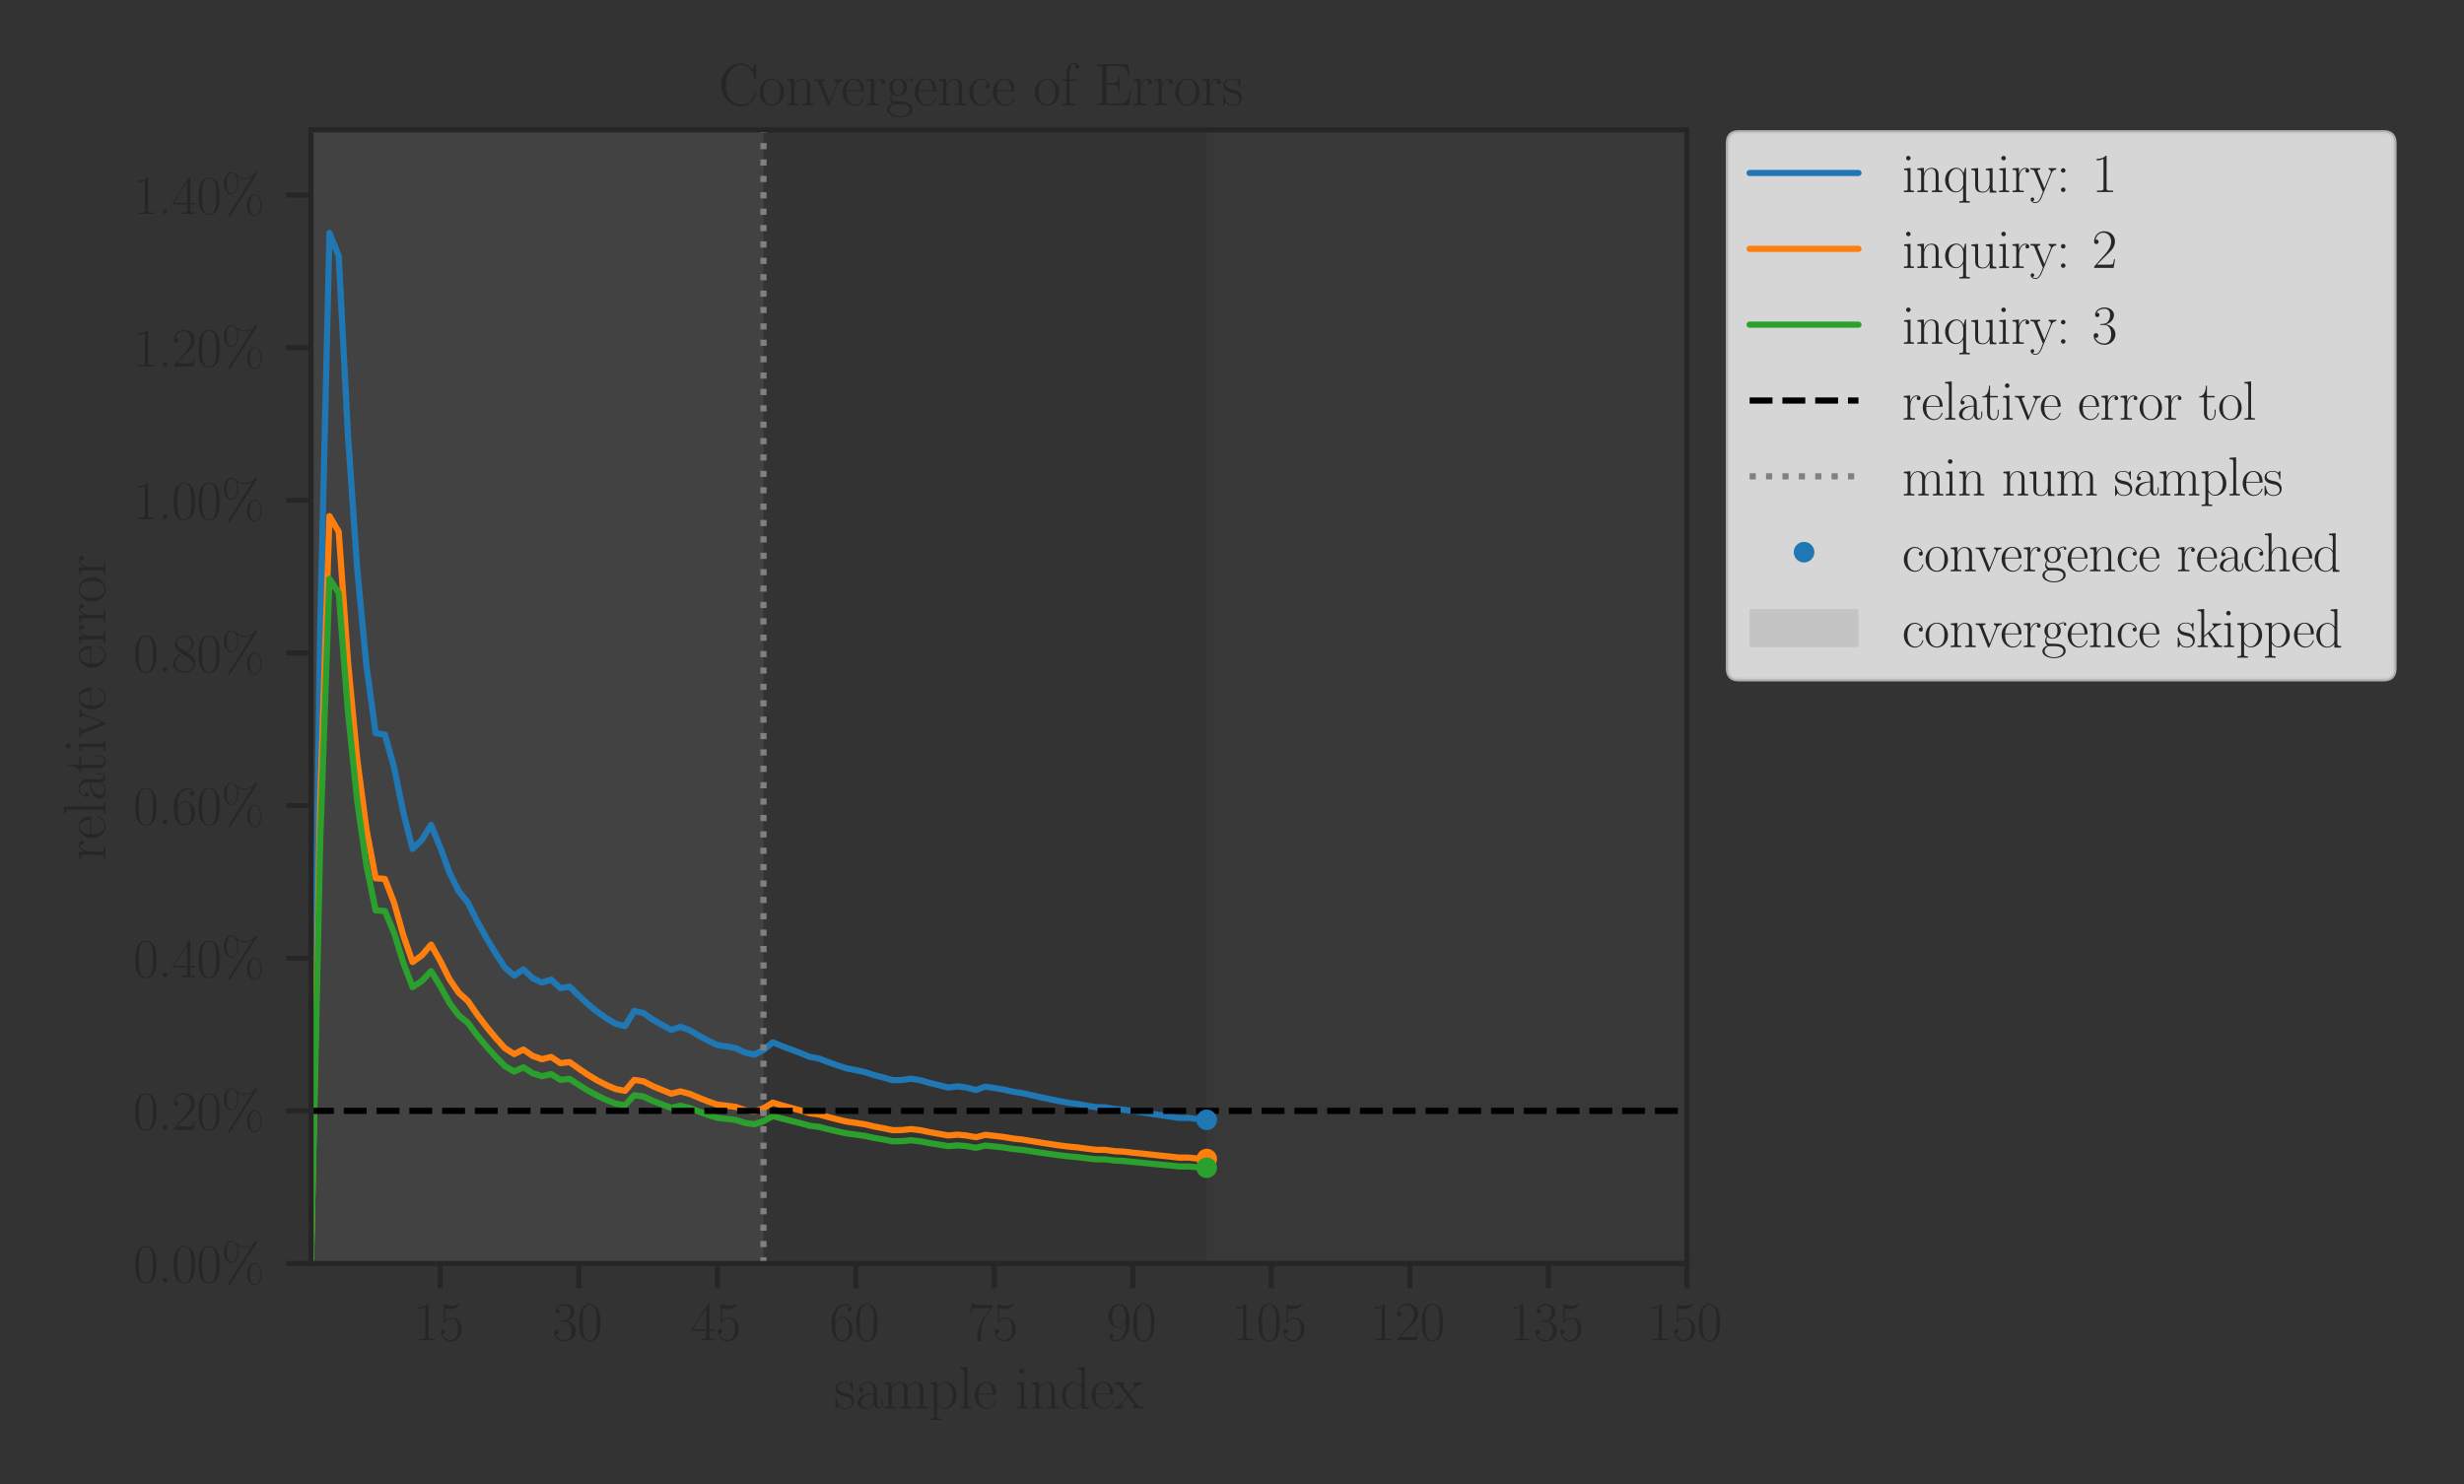 <?xml version="1.0" encoding="UTF-8" standalone="no"?>
<svg
   height="360pt"
   version="1.1"
   viewBox="0 0 597.6 360"
   width="597.6pt"
   id="svg773"
   sodipodi:docname="trace_slq_convergence_2.svg"
   inkscape:version="1.1.2 (0a00cf5339, 2022-02-04)"
   inkscape:export-filename="/home/sia/work/ADCP/Noise-Estimation/code/imate/docs/source/_static/images/plots/trace_slq_convergence_2.png"
   inkscape:export-xdpi="500"
   inkscape:export-ydpi="500"
   xmlns:inkscape="http://www.inkscape.org/namespaces/inkscape"
   xmlns:sodipodi="http://sodipodi.sourceforge.net/DTD/sodipodi-0.dtd"
   xmlns:xlink="http://www.w3.org/1999/xlink"
   xmlns="http://www.w3.org/2000/svg"
   xmlns:svg="http://www.w3.org/2000/svg"
   xmlns:rdf="http://www.w3.org/1999/02/22-rdf-syntax-ns#"
   xmlns:cc="http://creativecommons.org/ns#"
   xmlns:dc="http://purl.org/dc/elements/1.1/">
  <rect x="0" y="0" width="597.6" height="360" fill="#333333" stroke="none"/>
  <sodipodi:namedview
     id="namedview775"
     pagecolor="#ffffff"
     bordercolor="#666666"
     borderopacity="1.0"
     inkscape:pageshadow="2"
     inkscape:pageopacity="0.0"
     inkscape:pagecheckerboard="0"
     inkscape:document-units="pt"
     showgrid="false"
     inkscape:zoom="1.4131527"
     inkscape:cx="375.04794"
     inkscape:cy="239.88916"
     inkscape:window-width="1920"
     inkscape:window-height="1006"
     inkscape:window-x="0"
     inkscape:window-y="25"
     inkscape:window-maximized="1"
     inkscape:current-layer="svg773" />
  <defs
     id="defs6">
    <style
       type="text/css"
       id="style4">*{stroke-linecap:butt;stroke-linejoin:round;}</style>
  </defs>
  <g
     id="patch_1"
     style="fill:none;stroke:none">
    <path
       d="M 0,360 H 597.6 V 0 H 0 Z"
       style="fill:none;stroke:none"
       id="path8" />
  </g>
  <g
     id="matplotlib.axis_1">
    <g
       id="xtick_1">
      <g
         id="line2d_1">
        <defs
           id="defs12">
          <path
             d="M 0,0 V 6"
             id="m038aad5893"
             style="stroke:#262626;stroke-width:1.25" />
        </defs>
        <g
           id="g16">
          <use
             style="fill:#262626;stroke:#262626;stroke-width:1.25"
             x="106.78"
             xlink:href="#m038aad5893"
             y="306.506"
             id="use14"
             width="100%"
             height="100%" />
        </g>
      </g>
      <g
         id="text_1">
        <!-- $\mathdefault{15}$ -->
        <g
           style="fill:#262626"
           transform="matrix(0.132,0,0,-0.132,100.342,325.139)"
           id="g27">
          <defs
             id="defs21">
            <path
               d="m 1702,4058 c 0,134 -6,134 -96,134 -249,-276 -627,-365 -985,-365 -19,0 -51,0 -58,-19 -6,-13 -6,-26 -6,-160 198,0 531,38 787,191 V 461 C 1344,236 1331,160 781,160 H 589 V 0 c 307,0 627,0 934,0 307,0 627,0 935,0 v 160 h -192 c -551,0 -564,70 -564,298 z"
               id="CMR17-31"
               transform="scale(0.016)" />
            <path
               d="m 730,3692 c 64,-26 326,-108 595,-108 595,0 921,327 1107,516 0,57 0,92 -38,92 -7,0 -20,0 -71,-29 -224,-105 -486,-190 -806,-190 -192,0 -480,26 -794,166 -70,32 -83,32 -89,32 -32,0 -39,-7 -39,-134 V 2203 c 0,-114 0,-146 64,-146 32,0 45,13 77,57 205,287 486,408 806,408 224,0 704,-140 704,-1233 0,-204 0,-574 -192,-868 C 1894,159 1645,25 1370,25 947,25 518,320 403,814 c 26,-7 77,-19 103,-19 83,0 243,45 243,243 0,172 -122,242 -243,242 -148,0 -244,-90 -244,-269 0,-557 442,-1139 1120,-1139 660,0 1287,568 1287,1392 0,766 -499,1360 -1120,1360 -327,0 -602,-121 -819,-350 z"
               id="CMR17-35"
               transform="scale(0.016)" />
          </defs>
          <use
             transform="scale(0.996)"
             xlink:href="#CMR17-31"
             id="use23"
             x="0"
             y="0"
             width="100%"
             height="100%" />
          <use
             transform="matrix(0.996,0,0,0.996,45.69,0)"
             xlink:href="#CMR17-35"
             id="use25"
             x="0"
             y="0"
             width="100%"
             height="100%" />
        </g>
      </g>
    </g>
    <g
       id="xtick_2">
      <g
         id="line2d_2">
        <g
           id="g33">
          <use
             style="fill:#262626;stroke:#262626;stroke-width:1.25"
             x="140.374"
             xlink:href="#m038aad5893"
             y="306.506"
             id="use31"
             width="100%"
             height="100%" />
        </g>
      </g>
      <g
         id="text_2">
        <!-- $\mathdefault{30}$ -->
        <g
           style="fill:#262626"
           transform="matrix(0.132,0,0,-0.132,133.936,325.139)"
           id="g44">
          <defs
             id="defs38">
            <path
               d="m 1414,2157 c 570,0 820,-495 820,-1067 C 2234,320 1824,25 1453,25 1114,25 563,194 390,693 c 32,-13 64,-13 96,-13 154,0 269,102 269,268 0,185 -141,268 -269,268 -108,0 -275,-51 -275,-290 0,-591 576,-1054 1255,-1054 710,0 1254,558 1254,1213 0,622 -512,1072 -1120,1142 486,101 954,529 954,1102 0,491 -506,850 -1082,850 -582,0 -1094,-350 -1094,-850 0,-219 166,-257 249,-257 135,0 250,83 250,249 0,165 -115,248 -250,248 -25,0 -57,0 -83,-12 186,402 691,475 915,475 224,0 647,-107 647,-712 0,-177 -26,-492 -244,-770 -192,-246 -409,-246 -620,-266 -32,0 -180,-15 -205,-15 -45,-6 -71,-12 -71,-61 0,-45 7,-51 135,-51 z"
               id="CMR17-33"
               transform="scale(0.016)" />
            <path
               d="m 2688,2025 c 0,391 -6,1055 -275,1566 -237,448 -615,607 -947,607 -308,0 -698,-140 -941,-601 C 269,3118 243,2524 243,2025 c 0,-364 7,-919 205,-1406 275,-658 768,-747 1018,-747 294,0 742,121 1004,728 192,442 218,959 218,1425 z M 1466,-26 c -410,0 -653,351 -743,838 -70,376 -70,926 -70,1284 0,492 0,901 83,1291 122,542 480,709 730,709 262,0 601,-173 723,-696 83,-364 89,-793 89,-1304 0,-416 0,-927 -76,-1304 C 2067,95 1690,-26 1466,-26 Z"
               id="CMR17-30"
               transform="scale(0.016)" />
          </defs>
          <use
             transform="scale(0.996)"
             xlink:href="#CMR17-33"
             id="use40"
             x="0"
             y="0"
             width="100%"
             height="100%" />
          <use
             transform="matrix(0.996,0,0,0.996,45.69,0)"
             xlink:href="#CMR17-30"
             id="use42"
             x="0"
             y="0"
             width="100%"
             height="100%" />
        </g>
      </g>
    </g>
    <g
       id="xtick_3">
      <g
         id="line2d_3">
        <g
           id="g50">
          <use
             style="fill:#262626;stroke:#262626;stroke-width:1.25"
             x="173.968"
             xlink:href="#m038aad5893"
             y="306.506"
             id="use48"
             width="100%"
             height="100%" />
        </g>
      </g>
      <g
         id="text_3">
        <!-- $\mathdefault{45}$ -->
        <g
           style="fill:#262626"
           transform="matrix(0.132,0,0,-0.132,167.53,325.139)"
           id="g60">
          <defs
             id="defs54">
            <path
               d="m 2150,4122 c 0,134 -6,134 -121,134 L 128,1254 V 1088 H 1779 V 457 c 0,-233 -13,-297 -461,-297 H 1197 V 0 c 205,0 550,0 768,0 217,0 563,0 768,0 v 160 h -122 c -448,0 -461,64 -461,297 v 631 h 653 v 166 H 2150 Z M 1798,3703 V 1254 H 256 Z"
               id="CMR17-34"
               transform="scale(0.016)" />
          </defs>
          <use
             transform="scale(0.996)"
             xlink:href="#CMR17-34"
             id="use56"
             x="0"
             y="0"
             width="100%"
             height="100%" />
          <use
             transform="matrix(0.996,0,0,0.996,45.69,0)"
             xlink:href="#CMR17-35"
             id="use58"
             x="0"
             y="0"
             width="100%"
             height="100%" />
        </g>
      </g>
    </g>
    <g
       id="xtick_4">
      <g
         id="line2d_4">
        <g
           id="g66">
          <use
             style="fill:#262626;stroke:#262626;stroke-width:1.25"
             x="207.562"
             xlink:href="#m038aad5893"
             y="306.506"
             id="use64"
             width="100%"
             height="100%" />
        </g>
      </g>
      <g
         id="text_4">
        <!-- $\mathdefault{60}$ -->
        <g
           style="fill:#262626"
           transform="matrix(0.132,0,0,-0.132,201.124,325.139)"
           id="g76">
          <defs
             id="defs70">
            <path
               d="m 678,2176 c 0,1514 717,1856 1133,1856 135,0 461,-23 589,-256 -102,0 -294,0 -294,-223 0,-172 140,-230 230,-230 58,0 230,25 230,237 0,394 -320,619 -761,619 -762,0 -1562,-789 -1562,-2195 0,-1731 723,-2112 1235,-2112 621,0 1210,555 1210,1411 0,798 -518,1379 -1171,1379 -391,0 -679,-255 -839,-702 z M 1478,25 c -787,0 -787,1175 -787,1411 0,460 218,1124 813,1124 109,0 422,0 634,-440 115,-250 115,-511 115,-831 0,-345 0,-599 -135,-855 C 1978,171 1773,25 1478,25 Z"
               id="CMR17-36"
               transform="scale(0.016)" />
          </defs>
          <use
             transform="scale(0.996)"
             xlink:href="#CMR17-36"
             id="use72"
             x="0"
             y="0"
             width="100%"
             height="100%" />
          <use
             transform="matrix(0.996,0,0,0.996,45.69,0)"
             xlink:href="#CMR17-30"
             id="use74"
             x="0"
             y="0"
             width="100%"
             height="100%" />
        </g>
      </g>
    </g>
    <g
       id="xtick_5">
      <g
         id="line2d_5">
        <g
           id="g82">
          <use
             style="fill:#262626;stroke:#262626;stroke-width:1.25"
             x="241.156"
             xlink:href="#m038aad5893"
             y="306.506"
             id="use80"
             width="100%"
             height="100%" />
        </g>
      </g>
      <g
         id="text_5">
        <!-- $\mathdefault{75}$ -->
        <g
           style="fill:#262626"
           transform="matrix(0.132,0,0,-0.132,234.717,325.139)"
           id="g92">
          <defs
             id="defs86">
            <path
               d="m 2886,3941 v 140 H 1382 c -748,0 -761,84 -787,207 H 480 L 294,3094 h 116 c 19,121 64,446 140,567 39,51 512,51 621,51 H 2579 L 1869,2661 C 1395,1954 1069,999 1069,165 c 0,-76 0,-293 230,-293 231,0 231,217 231,299 v 294 c 0,1043 179,1731 473,2171 z"
               id="CMR17-37"
               transform="scale(0.016)" />
          </defs>
          <use
             transform="scale(0.996)"
             xlink:href="#CMR17-37"
             id="use88"
             x="0"
             y="0"
             width="100%"
             height="100%" />
          <use
             transform="matrix(0.996,0,0,0.996,45.69,0)"
             xlink:href="#CMR17-35"
             id="use90"
             x="0"
             y="0"
             width="100%"
             height="100%" />
        </g>
      </g>
    </g>
    <g
       id="xtick_6">
      <g
         id="line2d_6">
        <g
           id="g98">
          <use
             style="fill:#262626;stroke:#262626;stroke-width:1.25"
             x="274.749"
             xlink:href="#m038aad5893"
             y="306.506"
             id="use96"
             width="100%"
             height="100%" />
        </g>
      </g>
      <g
         id="text_6">
        <!-- $\mathdefault{90}$ -->
        <g
           style="fill:#262626"
           transform="matrix(0.132,0,0,-0.132,268.311,325.139)"
           id="g108">
          <defs
             id="defs102">
            <path
               d="M 2253,1864 C 2253,464 1670,31 1190,31 c -147,0 -505,0 -652,263 166,-26 288,63 288,224 0,174 -141,231 -231,231 -57,0 -230,-26 -230,-243 0,-435 377,-634 838,-634 736,0 1485,802 1485,2201 0,1744 -717,2106 -1203,2106 -634,0 -1242,-551 -1242,-1401 0,-787 519,-1370 1171,-1370 538,0 775,495 839,704 z m -826,-354 c -173,0 -416,32 -614,412 -135,247 -135,539 -135,849 0,375 0,634 180,913 89,133 256,348 627,348 755,0 755,-1147 755,-1400 0,-450 -205,-1122 -813,-1122 z"
               id="CMR17-39"
               transform="scale(0.016)" />
          </defs>
          <use
             transform="scale(0.996)"
             xlink:href="#CMR17-39"
             id="use104"
             x="0"
             y="0"
             width="100%"
             height="100%" />
          <use
             transform="matrix(0.996,0,0,0.996,45.69,0)"
             xlink:href="#CMR17-30"
             id="use106"
             x="0"
             y="0"
             width="100%"
             height="100%" />
        </g>
      </g>
    </g>
    <g
       id="xtick_7">
      <g
         id="line2d_7">
        <g
           id="g114">
          <use
             style="fill:#262626;stroke:#262626;stroke-width:1.25"
             x="308.343"
             xlink:href="#m038aad5893"
             y="306.506"
             id="use112"
             width="100%"
             height="100%" />
        </g>
      </g>
      <g
         id="text_7">
        <!-- $\mathdefault{105}$ -->
        <g
           style="fill:#262626"
           transform="matrix(0.132,0,0,-0.132,298.686,325.139)"
           id="g123">
          <use
             transform="scale(0.996)"
             xlink:href="#CMR17-31"
             id="use117"
             x="0"
             y="0"
             width="100%"
             height="100%" />
          <use
             transform="matrix(0.996,0,0,0.996,45.69,0)"
             xlink:href="#CMR17-30"
             id="use119"
             x="0"
             y="0"
             width="100%"
             height="100%" />
          <use
             transform="matrix(0.996,0,0,0.996,91.381,0)"
             xlink:href="#CMR17-35"
             id="use121"
             x="0"
             y="0"
             width="100%"
             height="100%" />
        </g>
      </g>
    </g>
    <g
       id="xtick_8">
      <g
         id="line2d_8">
        <g
           id="g129">
          <use
             style="fill:#262626;stroke:#262626;stroke-width:1.25"
             x="341.937"
             xlink:href="#m038aad5893"
             y="306.506"
             id="use127"
             width="100%"
             height="100%" />
        </g>
      </g>
      <g
         id="text_8">
        <!-- $\mathdefault{120}$ -->
        <g
           style="fill:#262626"
           transform="matrix(0.132,0,0,-0.132,332.28,325.139)"
           id="g141">
          <defs
             id="defs133">
            <path
               d="M 2669,989 H 2554 C 2490,536 2438,459 2413,420 2381,369 1920,369 1830,369 H 602 c 230,250 678,703 1222,1228 390,370 845,805 845,1438 0,755 -602,1189 -1274,1189 -704,0 -1133,-620 -1133,-1194 0,-250 186,-282 263,-282 64,0 256,39 256,262 0,197 -167,254 -256,254 -39,0 -77,-6 -103,-19 122,545 493,813 884,813 556,0 921,-441 921,-1023 0,-556 -326,-1035 -691,-1451 L 262,146 V 0 h 2253 z"
               id="CMR17-32"
               transform="scale(0.016)" />
          </defs>
          <use
             transform="scale(0.996)"
             xlink:href="#CMR17-31"
             id="use135"
             x="0"
             y="0"
             width="100%"
             height="100%" />
          <use
             transform="matrix(0.996,0,0,0.996,45.69,0)"
             xlink:href="#CMR17-32"
             id="use137"
             x="0"
             y="0"
             width="100%"
             height="100%" />
          <use
             transform="matrix(0.996,0,0,0.996,91.381,0)"
             xlink:href="#CMR17-30"
             id="use139"
             x="0"
             y="0"
             width="100%"
             height="100%" />
        </g>
      </g>
    </g>
    <g
       id="xtick_9">
      <g
         id="line2d_9">
        <g
           id="g147">
          <use
             style="fill:#262626;stroke:#262626;stroke-width:1.25"
             x="375.531"
             xlink:href="#m038aad5893"
             y="306.506"
             id="use145"
             width="100%"
             height="100%" />
        </g>
      </g>
      <g
         id="text_9">
        <!-- $\mathdefault{135}$ -->
        <g
           style="fill:#262626"
           transform="matrix(0.132,0,0,-0.132,365.873,325.139)"
           id="g156">
          <use
             transform="scale(0.996)"
             xlink:href="#CMR17-31"
             id="use150"
             x="0"
             y="0"
             width="100%"
             height="100%" />
          <use
             transform="matrix(0.996,0,0,0.996,45.69,0)"
             xlink:href="#CMR17-33"
             id="use152"
             x="0"
             y="0"
             width="100%"
             height="100%" />
          <use
             transform="matrix(0.996,0,0,0.996,91.381,0)"
             xlink:href="#CMR17-35"
             id="use154"
             x="0"
             y="0"
             width="100%"
             height="100%" />
        </g>
      </g>
    </g>
    <g
       id="xtick_10">
      <g
         id="line2d_10">
        <g
           id="g162">
          <use
             style="fill:#262626;stroke:#262626;stroke-width:1.25"
             x="409.125"
             xlink:href="#m038aad5893"
             y="306.506"
             id="use160"
             width="100%"
             height="100%" />
        </g>
      </g>
      <g
         id="text_10">
        <!-- $\mathdefault{150}$ -->
        <g
           style="fill:#262626"
           transform="matrix(0.132,0,0,-0.132,399.467,325.139)"
           id="g171">
          <use
             transform="scale(0.996)"
             xlink:href="#CMR17-31"
             id="use165"
             x="0"
             y="0"
             width="100%"
             height="100%" />
          <use
             transform="matrix(0.996,0,0,0.996,45.69,0)"
             xlink:href="#CMR17-35"
             id="use167"
             x="0"
             y="0"
             width="100%"
             height="100%" />
          <use
             transform="matrix(0.996,0,0,0.996,91.381,0)"
             xlink:href="#CMR17-30"
             id="use169"
             x="0"
             y="0"
             width="100%"
             height="100%" />
        </g>
      </g>
    </g>
    <g
       id="text_11">
      <!-- sample index -->
      <g
         style="fill:#262626"
         transform="matrix(0.144,0,0,-0.144,202.241,341.658)"
         id="g209">
        <defs
           id="defs185">
          <path
             d="m 1978,2697 c 0,116 -7,122 -45,122 -26,0 -32,-6 -109,-102 -19,-26 -77,-91 -96,-116 -205,218 -493,218 -602,218 -710,0 -966,-372 -966,-743 0,-578 653,-711 838,-751 404,-82 544,-108 679,-224 83,-76 224,-217 224,-447 0,-270 -154,-616 -743,-616 -556,0 -755,422 -870,983 -19,89 -19,96 -70,96 -52,0 -58,-7 -58,-134 V 63 c 0,-114 6,-121 45,-121 32,0 38,7 70,58 39,57 135,211 173,276 128,-173 352,-340 710,-340 634,0 973,347 973,848 0,328 -173,501 -256,578 -192,199 -416,244 -685,295 -352,78 -800,168 -800,560 0,166 90,520 736,520 685,0 724,-643 736,-849 7,-32 39,-39 58,-39 58,0 58,20 58,129 z"
             id="CMR17-73"
             transform="scale(0.016)" />
          <path
             d="m 2304,1653 c 0,419 0,641 -269,890 -237,209 -512,273 -729,273 -506,0 -871,-409 -871,-845 0,-243 192,-243 231,-243 83,0 230,50 230,226 0,158 -122,227 -230,227 -26,0 -58,-7 -77,-13 134,424 480,546 704,546 320,0 672,-285 672,-829 V 1600 C 1587,1600 1133,1549 774,1357 371,1133 256,813 256,570 256,77 832,-64 1171,-64 c 352,0 679,203 819,575 13,-278 192,-529 474,-529 134,0 474,88 474,585 V 920 H 2822 V 562 c 0,-384 -172,-434 -256,-434 -262,0 -262,330 -262,610 z M 1965,870 C 1965,317 1568,38 1216,38 896,38 646,275 646,570 c 0,191 84,530 455,735 307,173 659,199 864,199 z"
             id="CMR17-61"
             transform="scale(0.016)" />
          <path
             d="m 4326,1933 c 0,319 -57,857 -819,857 -435,0 -736,-294 -851,-639 h -6 c -77,525 -455,639 -813,639 -506,0 -768,-390 -864,-646 h -7 v 646 l -755,-70 v -166 c 378,0 435,-39 435,-346 V 428 C 646,184 621,153 211,153 V -13 C 365,0 646,0 813,0 c 166,0 454,0 608,-13 v 166 c -410,0 -435,25 -435,275 v 1230 c 0,589 358,1030 806,1030 474,0 525,-422 525,-730 V 428 c 0,-244 -26,-275 -435,-275 V -13 c 153,13 435,13 601,13 167,0 455,0 608,-13 v 166 c -409,0 -435,25 -435,275 v 1230 c 0,589 358,1030 806,1030 474,0 525,-422 525,-730 V 428 c 0,-244 -25,-275 -435,-275 V -13 c 154,13 435,13 602,13 166,0 454,0 608,-13 v 166 c -410,0 -436,25 -436,275 z"
             id="CMR17-6d"
             transform="scale(0.016)" />
          <path
             d="m 1408,-1063 c -410,0 -435,26 -435,274 V 402 c 185,-268 454,-440 793,-440 640,0 1287,561 1287,1426 0,803 -557,1414 -1216,1414 -384,0 -698,-210 -877,-464 v 464 l -762,-70 v -165 c 378,0 436,-39 436,-344 V -789 c 0,-242 -26,-274 -436,-274 v -165 c 154,12 436,12 602,12 166,0 454,0 608,-12 z M 973,2012 c 0,90 0,223 249,459 32,26 250,217 570,217 467,0 851,-580 851,-1306 C 2643,656 2234,64 1728,64 1498,64 1248,172 1056,472 973,612 973,650 973,752 Z"
             id="CMR17-70"
             transform="scale(0.016)" />
          <path
             d="m 979,4396 -761,-70 v -166 c 377,0 435,-38 435,-343 V 426 C 653,184 627,153 218,153 V -13 C 371,0 653,0 813,0 c 166,0 448,0 601,-13 v 166 c -409,0 -435,25 -435,273 z"
             id="CMR17-6c"
             transform="scale(0.016)" />
          <path
             d="m 2438,1472 c 26,26 26,39 26,104 0,662 -346,1240 -1075,1240 C 710,2816 173,2169 173,1383 173,551 781,-64 1459,-64 c 717,0 999,671 999,804 0,44 -39,44 -52,44 -44,0 -51,-13 -76,-88 C 2189,265 1837,51 1504,51 1229,51 954,203 781,480 582,803 582,1176 582,1472 Z m -1849,96 c 45,937 537,1146 793,1146 436,0 730,-417 736,-1146 z"
             id="CMR17-65"
             transform="scale(0.016)" />
          <path
             d="m 992,3909 c 0,140 -115,261 -262,261 -141,0 -263,-114 -263,-261 0,-140 115,-261 263,-261 140,0 262,115 262,261 z M 243,2706 v -165 c 359,0 410,-39 410,-344 V 427 C 653,184 627,153 218,153 V -13 C 371,0 646,0 806,0 c 154,0 416,0 564,-13 v 166 c -378,0 -391,38 -391,267 v 2356 z"
             id="CMR17-69"
             transform="scale(0.016)" />
          <path
             d="m 2656,1933 c 0,326 -64,857 -819,857 -506,0 -768,-390 -864,-646 h -7 v 646 l -755,-70 v -166 c 378,0 435,-39 435,-346 V 428 C 646,184 621,153 211,153 V -13 C 365,0 646,0 813,0 c 166,0 454,0 608,-13 v 166 c -410,0 -435,25 -435,275 v 1230 c 0,589 358,1030 806,1030 474,0 525,-422 525,-730 V 428 c 0,-244 -26,-275 -435,-275 V -13 c 153,13 435,13 601,13 167,0 455,0 608,-13 v 166 c -409,0 -435,25 -435,275 z"
             id="CMR17-6e"
             transform="scale(0.016)" />
          <path
             d="m 1869,4326 v -166 c 377,0 435,-38 435,-340 V 2345 c -26,32 -288,445 -806,445 C 845,2790 211,2208 211,1364 211,525 806,-64 1434,-64 c 544,0 825,401 857,444 V -63 h 775 v 191 c -378,0 -436,38 -436,345 V 4396 Z M 2291,755 C 2291,563 2176,390 2029,262 1811,70 1594,38 1472,38 c -186,0 -851,96 -851,1318 0,1256 742,1332 909,1332 294,0 531,-166 678,-397 83,-134 83,-153 83,-268 z"
             id="CMR17-64"
             transform="scale(0.016)" />
          <path
             d="m 1664,1477 c 192,249 410,529 589,739 211,242 454,344 736,344 v 166 c -109,0 -333,0 -448,0 -173,0 -371,0 -519,6 v -166 c 90,-13 141,-77 141,-166 0,-115 -64,-185 -96,-229 l -473,-598 -564,733 c -57,70 -57,82 -57,114 0,77 64,140 173,140 v 172 c -154,-6 -429,-6 -589,-6 -173,0 -378,0 -519,6 v -172 c 346,0 423,-26 576,-217 l 736,-948 c 13,-13 45,-51 45,-70 C 1395,1299 838,619 768,530 480,185 179,160 6,160 V 0 c 109,0 333,0 448,0 128,0 410,0 525,-6 v 166 c -38,6 -141,19 -141,165 0,115 52,185 109,261 l 531,650 557,-724 c 51,-70 128,-166 128,-211 0,-90 -77,-141 -179,-141 V -6 c 154,6 429,6 589,6 173,0 377,0 518,-6 v 166 c -320,0 -416,12 -569,210 z"
             id="CMR17-78"
             transform="scale(0.016)" />
        </defs>
        <use
           transform="scale(0.996)"
           xlink:href="#CMR17-73"
           id="use187"
           x="0"
           y="0"
           width="100%"
           height="100%" />
        <use
           transform="matrix(0.996,0,0,0.996,35.801,0)"
           xlink:href="#CMR17-61"
           id="use189"
           x="0"
           y="0"
           width="100%"
           height="100%" />
        <use
           transform="matrix(0.996,0,0,0.996,81.492,0)"
           xlink:href="#CMR17-6d"
           id="use191"
           x="0"
           y="0"
           width="100%"
           height="100%" />
        <use
           transform="matrix(0.996,0,0,0.996,158.411,0)"
           xlink:href="#CMR17-70"
           id="use193"
           x="0"
           y="0"
           width="100%"
           height="100%" />
        <use
           transform="matrix(0.996,0,0,0.996,209.307,0)"
           xlink:href="#CMR17-6c"
           id="use195"
           x="0"
           y="0"
           width="100%"
           height="100%" />
        <use
           transform="matrix(0.996,0,0,0.996,234.178,0)"
           xlink:href="#CMR17-65"
           id="use197"
           x="0"
           y="0"
           width="100%"
           height="100%" />
        <use
           transform="matrix(0.996,0,0,0.996,304.739,0)"
           xlink:href="#CMR17-69"
           id="use199"
           x="0"
           y="0"
           width="100%"
           height="100%" />
        <use
           transform="matrix(0.996,0,0,0.996,329.611,0)"
           xlink:href="#CMR17-6e"
           id="use201"
           x="0"
           y="0"
           width="100%"
           height="100%" />
        <use
           transform="matrix(0.996,0,0,0.996,380.506,0)"
           xlink:href="#CMR17-64"
           id="use203"
           x="0"
           y="0"
           width="100%"
           height="100%" />
        <use
           transform="matrix(0.996,0,0,0.996,431.401,0)"
           xlink:href="#CMR17-65"
           id="use205"
           x="0"
           y="0"
           width="100%"
           height="100%" />
        <use
           transform="matrix(0.996,0,0,0.996,471.887,0)"
           xlink:href="#CMR17-78"
           id="use207"
           x="0"
           y="0"
           width="100%"
           height="100%" />
      </g>
    </g>
  </g>
  <g
     id="matplotlib.axis_2">
    <g
       id="ytick_1">
      <g
         id="line2d_11">
        <defs
           id="defs214">
          <path
             d="M 0,0 H -6"
             id="m1ed220326e"
             style="stroke:#262626;stroke-width:1.25" />
        </defs>
        <g
           id="g218">
          <use
             style="fill:#262626;stroke:#262626;stroke-width:1.25"
             x="75.426"
             xlink:href="#m1ed220326e"
             y="306.506"
             id="use216"
             width="100%"
             height="100%" />
        </g>
      </g>
      <g
         id="text_12">
        <!-- 0.00\% -->
        <g
           style="fill:#262626"
           transform="matrix(0.132,0,0,-0.132,32.304,311.073)"
           id="g235">
          <defs
             id="defs223">
            <path
               d="M 1062,261 C 1062,420 934,522 800,522 672,522 538,420 538,261 538,102 666,0 800,0 c 128,0 262,102 262,261 z"
               id="CMR17-2e"
               transform="scale(0.016)" />
            <path
               d="m 4640,959 c 0,739 -365,1281 -794,1281 -435,0 -876,-504 -876,-1281 0,-776 435,-1279 876,-1279 429,0 794,535 794,1279 z M 3853,-218 c -167,0 -583,152 -583,1177 0,1032 416,1179 583,1179 352,0 672,-504 672,-1179 0,-674 -320,-1177 -672,-1177 z m 230,4795 c 45,70 51,76 51,108 0,76 -57,115 -108,115 -64,0 -90,-44 -135,-94 -371,-516 -883,-572 -1145,-572 -640,0 -1031,360 -1152,473 -84,75 -205,193 -423,193 -435,0 -877,-504 -877,-1281 0,-776 436,-1279 877,-1279 429,0 794,538 794,1287 0,442 -135,743 -154,781 391,-244 775,-276 941,-276 410,0 704,151 864,257 l 6,-6 L 858,-84 c -58,-90 -58,-103 -58,-122 0,-70 58,-114 115,-114 58,0 77,31 122,102 z M 1178,2342 c -167,0 -583,152 -583,1177 0,1032 416,1179 583,1179 352,0 672,-504 672,-1179 0,-674 -320,-1177 -672,-1177 z"
               id="CMR17-25"
               transform="scale(0.016)" />
          </defs>
          <use
             transform="scale(0.996)"
             xlink:href="#CMR17-30"
             id="use225"
             x="0"
             y="0"
             width="100%"
             height="100%" />
          <use
             transform="matrix(0.996,0,0,0.996,45.69,0)"
             xlink:href="#CMR17-2e"
             id="use227"
             x="0"
             y="0"
             width="100%"
             height="100%" />
          <use
             transform="matrix(0.996,0,0,0.996,70.562,0)"
             xlink:href="#CMR17-30"
             id="use229"
             x="0"
             y="0"
             width="100%"
             height="100%" />
          <use
             transform="matrix(0.996,0,0,0.996,116.252,0)"
             xlink:href="#CMR17-30"
             id="use231"
             x="0"
             y="0"
             width="100%"
             height="100%" />
          <use
             transform="matrix(0.996,0,0,0.996,161.942,0)"
             xlink:href="#CMR17-25"
             id="use233"
             x="0"
             y="0"
             width="100%"
             height="100%" />
        </g>
      </g>
    </g>
    <g
       id="ytick_2">
      <g
         id="line2d_12">
        <g
           id="g241">
          <use
             style="fill:#262626;stroke:#262626;stroke-width:1.25"
             x="75.426"
             xlink:href="#m1ed220326e"
             y="269.478"
             id="use239"
             width="100%"
             height="100%" />
        </g>
      </g>
      <g
         id="text_13">
        <!-- 0.20\% -->
        <g
           style="fill:#262626"
           transform="matrix(0.132,0,0,-0.132,32.304,274.044)"
           id="g254">
          <use
             transform="scale(0.996)"
             xlink:href="#CMR17-30"
             id="use244"
             x="0"
             y="0"
             width="100%"
             height="100%" />
          <use
             transform="matrix(0.996,0,0,0.996,45.69,0)"
             xlink:href="#CMR17-2e"
             id="use246"
             x="0"
             y="0"
             width="100%"
             height="100%" />
          <use
             transform="matrix(0.996,0,0,0.996,70.562,0)"
             xlink:href="#CMR17-32"
             id="use248"
             x="0"
             y="0"
             width="100%"
             height="100%" />
          <use
             transform="matrix(0.996,0,0,0.996,116.252,0)"
             xlink:href="#CMR17-30"
             id="use250"
             x="0"
             y="0"
             width="100%"
             height="100%" />
          <use
             transform="matrix(0.996,0,0,0.996,161.942,0)"
             xlink:href="#CMR17-25"
             id="use252"
             x="0"
             y="0"
             width="100%"
             height="100%" />
        </g>
      </g>
    </g>
    <g
       id="ytick_3">
      <g
         id="line2d_13">
        <g
           id="g260">
          <use
             style="fill:#262626;stroke:#262626;stroke-width:1.25"
             x="75.426"
             xlink:href="#m1ed220326e"
             y="232.45"
             id="use258"
             width="100%"
             height="100%" />
        </g>
      </g>
      <g
         id="text_14">
        <!-- 0.40\% -->
        <g
           style="fill:#262626"
           transform="matrix(0.132,0,0,-0.132,32.304,237.016)"
           id="g273">
          <use
             transform="scale(0.996)"
             xlink:href="#CMR17-30"
             id="use263"
             x="0"
             y="0"
             width="100%"
             height="100%" />
          <use
             transform="matrix(0.996,0,0,0.996,45.69,0)"
             xlink:href="#CMR17-2e"
             id="use265"
             x="0"
             y="0"
             width="100%"
             height="100%" />
          <use
             transform="matrix(0.996,0,0,0.996,70.562,0)"
             xlink:href="#CMR17-34"
             id="use267"
             x="0"
             y="0"
             width="100%"
             height="100%" />
          <use
             transform="matrix(0.996,0,0,0.996,116.252,0)"
             xlink:href="#CMR17-30"
             id="use269"
             x="0"
             y="0"
             width="100%"
             height="100%" />
          <use
             transform="matrix(0.996,0,0,0.996,161.942,0)"
             xlink:href="#CMR17-25"
             id="use271"
             x="0"
             y="0"
             width="100%"
             height="100%" />
        </g>
      </g>
    </g>
    <g
       id="ytick_4">
      <g
         id="line2d_14">
        <g
           id="g279">
          <use
             style="fill:#262626;stroke:#262626;stroke-width:1.25"
             x="75.426"
             xlink:href="#m1ed220326e"
             y="195.422"
             id="use277"
             width="100%"
             height="100%" />
        </g>
      </g>
      <g
         id="text_15">
        <!-- 0.60\% -->
        <g
           style="fill:#262626"
           transform="matrix(0.132,0,0,-0.132,32.304,199.988)"
           id="g292">
          <use
             transform="scale(0.996)"
             xlink:href="#CMR17-30"
             id="use282"
             x="0"
             y="0"
             width="100%"
             height="100%" />
          <use
             transform="matrix(0.996,0,0,0.996,45.69,0)"
             xlink:href="#CMR17-2e"
             id="use284"
             x="0"
             y="0"
             width="100%"
             height="100%" />
          <use
             transform="matrix(0.996,0,0,0.996,70.562,0)"
             xlink:href="#CMR17-36"
             id="use286"
             x="0"
             y="0"
             width="100%"
             height="100%" />
          <use
             transform="matrix(0.996,0,0,0.996,116.252,0)"
             xlink:href="#CMR17-30"
             id="use288"
             x="0"
             y="0"
             width="100%"
             height="100%" />
          <use
             transform="matrix(0.996,0,0,0.996,161.942,0)"
             xlink:href="#CMR17-25"
             id="use290"
             x="0"
             y="0"
             width="100%"
             height="100%" />
        </g>
      </g>
    </g>
    <g
       id="ytick_5">
      <g
         id="line2d_15">
        <g
           id="g298">
          <use
             style="fill:#262626;stroke:#262626;stroke-width:1.25"
             x="75.426"
             xlink:href="#m1ed220326e"
             y="158.394"
             id="use296"
             width="100%"
             height="100%" />
        </g>
      </g>
      <g
         id="text_16">
        <!-- 0.80\% -->
        <g
           style="fill:#262626"
           transform="matrix(0.132,0,0,-0.132,32.304,162.96)"
           id="g314">
          <defs
             id="defs302">
            <path
               d="m 1741,2264 c 403,203 813,509 813,999 0,578 -564,916 -1082,916 -582,0 -1094,-420 -1094,-999 0,-159 38,-433 288,-675 64,-63 332,-254 505,-375 C 883,1983 211,1634 211,934 211,279 838,-128 1459,-128 c 685,0 1261,490 1261,1138 0,580 -390,847 -646,1019 z m -839,558 c -51,32 -307,229 -307,529 0,388 403,681 864,681 506,0 877,-356 877,-770 0,-593 -666,-931 -698,-931 -6,0 -12,0 -64,39 z M 2080,1519 c 96,-70 403,-279 403,-668 C 2483,381 2010,25 1472,25 890,25 448,438 448,940 c 0,503 390,922 832,1120 z"
               id="CMR17-38"
               transform="scale(0.016)" />
          </defs>
          <use
             transform="scale(0.996)"
             xlink:href="#CMR17-30"
             id="use304"
             x="0"
             y="0"
             width="100%"
             height="100%" />
          <use
             transform="matrix(0.996,0,0,0.996,45.69,0)"
             xlink:href="#CMR17-2e"
             id="use306"
             x="0"
             y="0"
             width="100%"
             height="100%" />
          <use
             transform="matrix(0.996,0,0,0.996,70.562,0)"
             xlink:href="#CMR17-38"
             id="use308"
             x="0"
             y="0"
             width="100%"
             height="100%" />
          <use
             transform="matrix(0.996,0,0,0.996,116.252,0)"
             xlink:href="#CMR17-30"
             id="use310"
             x="0"
             y="0"
             width="100%"
             height="100%" />
          <use
             transform="matrix(0.996,0,0,0.996,161.942,0)"
             xlink:href="#CMR17-25"
             id="use312"
             x="0"
             y="0"
             width="100%"
             height="100%" />
        </g>
      </g>
    </g>
    <g
       id="ytick_6">
      <g
         id="line2d_16">
        <g
           id="g320">
          <use
             style="fill:#262626;stroke:#262626;stroke-width:1.25"
             x="75.426"
             xlink:href="#m1ed220326e"
             y="121.366"
             id="use318"
             width="100%"
             height="100%" />
        </g>
      </g>
      <g
         id="text_17">
        <!-- 1.00\% -->
        <g
           style="fill:#262626"
           transform="matrix(0.132,0,0,-0.132,32.304,125.932)"
           id="g333">
          <use
             transform="scale(0.996)"
             xlink:href="#CMR17-31"
             id="use323"
             x="0"
             y="0"
             width="100%"
             height="100%" />
          <use
             transform="matrix(0.996,0,0,0.996,45.69,0)"
             xlink:href="#CMR17-2e"
             id="use325"
             x="0"
             y="0"
             width="100%"
             height="100%" />
          <use
             transform="matrix(0.996,0,0,0.996,70.562,0)"
             xlink:href="#CMR17-30"
             id="use327"
             x="0"
             y="0"
             width="100%"
             height="100%" />
          <use
             transform="matrix(0.996,0,0,0.996,116.252,0)"
             xlink:href="#CMR17-30"
             id="use329"
             x="0"
             y="0"
             width="100%"
             height="100%" />
          <use
             transform="matrix(0.996,0,0,0.996,161.942,0)"
             xlink:href="#CMR17-25"
             id="use331"
             x="0"
             y="0"
             width="100%"
             height="100%" />
        </g>
      </g>
    </g>
    <g
       id="ytick_7">
      <g
         id="line2d_17">
        <g
           id="g339">
          <use
             style="fill:#262626;stroke:#262626;stroke-width:1.25"
             x="75.426"
             xlink:href="#m1ed220326e"
             y="84.338"
             id="use337"
             width="100%"
             height="100%" />
        </g>
      </g>
      <g
         id="text_18">
        <!-- 1.20\% -->
        <g
           style="fill:#262626"
           transform="matrix(0.132,0,0,-0.132,32.304,88.904)"
           id="g352">
          <use
             transform="scale(0.996)"
             xlink:href="#CMR17-31"
             id="use342"
             x="0"
             y="0"
             width="100%"
             height="100%" />
          <use
             transform="matrix(0.996,0,0,0.996,45.69,0)"
             xlink:href="#CMR17-2e"
             id="use344"
             x="0"
             y="0"
             width="100%"
             height="100%" />
          <use
             transform="matrix(0.996,0,0,0.996,70.562,0)"
             xlink:href="#CMR17-32"
             id="use346"
             x="0"
             y="0"
             width="100%"
             height="100%" />
          <use
             transform="matrix(0.996,0,0,0.996,116.252,0)"
             xlink:href="#CMR17-30"
             id="use348"
             x="0"
             y="0"
             width="100%"
             height="100%" />
          <use
             transform="matrix(0.996,0,0,0.996,161.942,0)"
             xlink:href="#CMR17-25"
             id="use350"
             x="0"
             y="0"
             width="100%"
             height="100%" />
        </g>
      </g>
    </g>
    <g
       id="ytick_8">
      <g
         id="line2d_18">
        <g
           id="g358">
          <use
             style="fill:#262626;stroke:#262626;stroke-width:1.25"
             x="75.426"
             xlink:href="#m1ed220326e"
             y="47.31"
             id="use356"
             width="100%"
             height="100%" />
        </g>
      </g>
      <g
         id="text_19">
        <!-- 1.40\% -->
        <g
           style="fill:#262626"
           transform="matrix(0.132,0,0,-0.132,32.304,51.876)"
           id="g371">
          <use
             transform="scale(0.996)"
             xlink:href="#CMR17-31"
             id="use361"
             x="0"
             y="0"
             width="100%"
             height="100%" />
          <use
             transform="matrix(0.996,0,0,0.996,45.69,0)"
             xlink:href="#CMR17-2e"
             id="use363"
             x="0"
             y="0"
             width="100%"
             height="100%" />
          <use
             transform="matrix(0.996,0,0,0.996,70.562,0)"
             xlink:href="#CMR17-34"
             id="use365"
             x="0"
             y="0"
             width="100%"
             height="100%" />
          <use
             transform="matrix(0.996,0,0,0.996,116.252,0)"
             xlink:href="#CMR17-30"
             id="use367"
             x="0"
             y="0"
             width="100%"
             height="100%" />
          <use
             transform="matrix(0.996,0,0,0.996,161.942,0)"
             xlink:href="#CMR17-25"
             id="use369"
             x="0"
             y="0"
             width="100%"
             height="100%" />
        </g>
      </g>
    </g>
    <g
       id="text_20">
      <!-- relative error -->
      <g
         style="fill:#262626"
         transform="matrix(0,-0.144,-0.144,0,25.515,208.811)"
         id="g407">
        <defs
           id="defs379">
          <path
             d="m 960,1497 c 0,615 262,1191 742,1191 45,0 90,-6 135,-26 0,0 -141,-45 -141,-210 0,-154 122,-218 218,-218 76,0 217,45 217,224 0,205 -205,332 -422,332 -487,0 -698,-473 -762,-697 h -6 v 697 l -743,-70 v -166 c 378,0 436,-39 436,-346 V 428 C 634,184 608,153 198,153 V -13 C 352,0 646,0 813,0 c 185,0 512,0 685,-13 v 166 c -461,0 -538,0 -538,287 z"
             id="CMR17-72"
             transform="scale(0.016)" />
          <path
             d="m 966,2560 h 896 v 165 H 966 V 3904 H 851 C 838,3245 614,2668 70,2668 V 2560 H 627 V 771 c 0,-121 0,-835 743,-835 377,0 595,370 595,841 v 363 H 1850 V 783 C 1850,344 1677,51 1408,51 1222,51 966,178 966,758 Z"
             id="CMR17-74"
             transform="scale(0.016)" />
          <path
             d="m 2502,2163 c 58,141 160,397 532,397 v 166 c -122,0 -282,0 -404,0 -134,0 -345,0 -473,6 v -166 c 160,-13 249,-89 249,-255 0,-58 0,-71 -38,-160 L 1664,377 902,2286 c -38,83 -38,95 -38,121 0,153 211,153 307,153 v 172 c -153,-6 -435,-6 -595,-6 -173,0 -371,0 -512,6 v -172 c 243,0 378,0 454,-198 L 1446,44 c 39,-95 45,-108 103,-108 57,0 64,13 102,108 z"
             id="CMR17-76"
             transform="scale(0.016)" />
          <path
             d="m 2758,1356 c 0,820 -595,1460 -1292,1460 C 768,2816 173,2176 173,1356 173,551 768,-64 1466,-64 c 697,0 1292,615 1292,1420 z M 1466,51 c -301,0 -557,179 -704,429 -160,287 -180,646 -180,928 0,269 13,602 180,890 128,211 377,416 704,416 288,0 531,-160 684,-384 199,-301 199,-723 199,-922 0,-250 -13,-633 -186,-941 C 1984,173 1709,51 1466,51 Z"
             id="CMR17-6f"
             transform="scale(0.016)" />
        </defs>
        <use
           transform="scale(0.996)"
           xlink:href="#CMR17-72"
           id="use381"
           x="0"
           y="0"
           width="100%"
           height="100%" />
        <use
           transform="matrix(0.996,0,0,0.996,35.281,0)"
           xlink:href="#CMR17-65"
           id="use383"
           x="0"
           y="0"
           width="100%"
           height="100%" />
        <use
           transform="matrix(0.996,0,0,0.996,75.766,0)"
           xlink:href="#CMR17-6c"
           id="use385"
           x="0"
           y="0"
           width="100%"
           height="100%" />
        <use
           transform="matrix(0.996,0,0,0.996,100.637,0)"
           xlink:href="#CMR17-61"
           id="use387"
           x="0"
           y="0"
           width="100%"
           height="100%" />
        <use
           transform="matrix(0.996,0,0,0.996,146.328,0)"
           xlink:href="#CMR17-74"
           id="use389"
           x="0"
           y="0"
           width="100%"
           height="100%" />
        <use
           transform="matrix(0.996,0,0,0.996,181.609,0)"
           xlink:href="#CMR17-69"
           id="use391"
           x="0"
           y="0"
           width="100%"
           height="100%" />
        <use
           transform="matrix(0.996,0,0,0.996,206.48,0)"
           xlink:href="#CMR17-76"
           id="use393"
           x="0"
           y="0"
           width="100%"
           height="100%" />
        <use
           transform="matrix(0.996,0,0,0.996,252.17,0)"
           xlink:href="#CMR17-65"
           id="use395"
           x="0"
           y="0"
           width="100%"
           height="100%" />
        <use
           transform="matrix(0.996,0,0,0.996,322.732,0)"
           xlink:href="#CMR17-65"
           id="use397"
           x="0"
           y="0"
           width="100%"
           height="100%" />
        <use
           transform="matrix(0.996,0,0,0.996,363.218,0)"
           xlink:href="#CMR17-72"
           id="use399"
           x="0"
           y="0"
           width="100%"
           height="100%" />
        <use
           transform="matrix(0.996,0,0,0.996,398.498,0)"
           xlink:href="#CMR17-72"
           id="use401"
           x="0"
           y="0"
           width="100%"
           height="100%" />
        <use
           transform="matrix(0.996,0,0,0.996,433.779,0)"
           xlink:href="#CMR17-6f"
           id="use403"
           x="0"
           y="0"
           width="100%"
           height="100%" />
        <use
           transform="matrix(0.996,0,0,0.996,479.47,0)"
           xlink:href="#CMR17-72"
           id="use405"
           x="0"
           y="0"
           width="100%"
           height="100%" />
      </g>
    </g>
  </g>
  <g
     id="patch_2">
    <path
       clip-path="url(#p74ac628e6a)"
       d="M 75.426,306.506 V 31.515 H 185.166 V 306.506 Z"
       style="opacity:0.2;fill:#808080"
       id="path411" />
  </g>
  <g
     id="patch_3">
    <path
       clip-path="url(#p74ac628e6a)"
       d="M 292.666,306.506 V 31.515 H 409.125 V 306.506 Z"
       style="opacity:0.07;fill:#808080"
       id="path414" />
  </g>
  <g
     id="line2d_19">
    <path
       clip-path="url(#p74ac628e6a)"
       d="m 75.426,306.506 2.24,-154.342 2.24,-95.651 2.24,5.563 2.24,43.312 2.24,32.566 2.24,23.494 2.24,16.419 2.24,0.316 2.24,8.025 2.24,10.907 2.24,8.82 2.24,-2.183 2.24,-3.642 2.24,5.485 2.24,6.14 2.24,4.471 2.24,2.798 2.24,4.519 2.24,4.042 2.24,3.721 2.24,3.418 2.24,1.956 2.24,-1.505 2.24,2.135 2.24,1.081 2.24,-0.748 2.24,2.09 2.24,-0.366 2.24,2.198 2.24,2.071 2.24,1.843 2.24,1.579 2.24,1.298 2.24,0.58 2.24,-3.655 2.24,0.479 2.24,1.599 2.24,1.251 2.24,1.262 2.24,-0.77 2.24,0.821 2.24,1.314 2.24,1.22 2.24,1.064 2.24,0.352 2.24,0.406 2.24,1.083 2.24,0.466 2.24,-1.105 2.24,-1.856 2.24,0.923 2.24,0.835 2.24,0.847 2.24,0.926 2.24,0.413 2.24,0.859 2.24,0.789 2.24,0.732 2.24,0.429 2.24,0.497 2.24,0.723 2.24,0.576 2.24,0.646 2.24,-0.053 2.24,-0.323 2.24,0.394 2.24,0.65 2.24,0.544 2.24,0.55 2.24,-0.273 2.24,0.289 2.24,0.584 2.24,-0.801 2.24,0.332 2.24,0.368 2.24,0.518 2.24,0.338 2.24,0.506 2.24,0.504 2.24,0.479 2.24,0.453 2.24,0.41 2.24,0.283 2.24,0.418 2.24,0.367 2.24,0.037 2.24,0.427 2.24,0.149 2.24,0.356 2.24,0.309 2.24,0.342 2.24,0.322 2.24,0.324 2.24,0.341 2.24,-0.007 2.24,0.3 2.24,0.179"
       style="fill:none;stroke:#1f77b4;stroke-width:1.5;stroke-linecap:round"
       id="path417" />
  </g>
  <g
     id="line2d_20">
    <path
       clip-path="url(#p74ac628e6a)"
       d="m 75.426,306.506 2.24,-112.171 2.24,-69.136 2.24,3.79 2.24,31.396 2.24,23.678 2.24,17.055 2.24,11.913 2.24,0.186 2.24,5.81 2.24,7.933 2.24,6.409 2.24,-1.613 2.24,-2.621 2.24,3.978 2.24,4.463 2.24,3.259 2.24,2.025 2.24,3.285 2.24,2.938 2.24,2.706 2.24,2.487 2.24,1.428 2.24,-1.105 2.24,1.549 2.24,0.792 2.24,-0.552 2.24,1.518 2.24,-0.259 2.24,1.6 2.24,1.506 2.24,1.339 2.24,1.151 2.24,0.947 2.24,0.426 2.24,-2.65 2.24,0.345 2.24,1.163 2.24,0.912 2.24,0.917 2.24,-0.555 2.24,0.6 2.24,0.956 2.24,0.886 2.24,0.772 2.24,0.259 2.24,0.298 2.24,0.787 2.24,0.341 2.24,-0.808 2.24,-1.355 2.24,0.671 2.24,0.606 2.24,0.617 2.24,0.673 2.24,0.298 2.24,0.625 2.24,0.574 2.24,0.533 2.24,0.31 2.24,0.36 2.24,0.526 2.24,0.418 2.24,0.47 2.24,-0.041 2.24,-0.233 2.24,0.288 2.24,0.473 2.24,0.395 2.24,0.399 2.24,-0.201 2.24,0.212 2.24,0.425 2.24,-0.585 2.24,0.243 2.24,0.269 2.24,0.377 2.24,0.246 2.24,0.368 2.24,0.367 2.24,0.348 2.24,0.33 2.24,0.297 2.24,0.205 2.24,0.303 2.24,0.267 2.24,0.026 2.24,0.311 2.24,0.109 2.24,0.26 2.24,0.225 2.24,0.248 2.24,0.235 2.24,0.235 2.24,0.248 2.24,-0.004 2.24,0.218 2.24,0.13"
       style="fill:none;stroke:#ff7f0e;stroke-width:1.5;stroke-linecap:round"
       id="path420" />
  </g>
  <g
     id="line2d_21">
    <path
       clip-path="url(#p74ac628e6a)"
       d="m 75.426,306.506 2.24,-102.808 2.24,-63.287 2.24,3.422 2.24,28.759 2.24,21.703 2.24,15.628 2.24,10.914 2.24,0.161 2.24,5.321 2.24,7.272 2.24,5.874 2.24,-1.484 2.24,-2.397 2.24,3.645 2.24,4.09 2.24,2.989 2.24,1.854 2.24,3.011 2.24,2.693 2.24,2.48 2.24,2.279 2.24,1.31 2.24,-1.015 2.24,1.42 2.24,0.727 2.24,-0.508 2.24,1.391 2.24,-0.236 2.24,1.467 2.24,1.381 2.24,1.228 2.24,1.055 2.24,0.868 2.24,0.391 2.24,-2.428 2.24,0.315 2.24,1.066 2.24,0.836 2.24,0.84 2.24,-0.508 2.24,0.55 2.24,0.876 2.24,0.812 2.24,0.708 2.24,0.237 2.24,0.273 2.24,0.722 2.24,0.313 2.24,-0.741 2.24,-1.243 2.24,0.615 2.24,0.556 2.24,0.566 2.24,0.617 2.24,0.273 2.24,0.573 2.24,0.527 2.24,0.489 2.24,0.284 2.24,0.33 2.24,0.483 2.24,0.383 2.24,0.431 2.24,-0.038 2.24,-0.213 2.24,0.264 2.24,0.434 2.24,0.362 2.24,0.366 2.24,-0.185 2.24,0.194 2.24,0.389 2.24,-0.537 2.24,0.223 2.24,0.247 2.24,0.346 2.24,0.226 2.24,0.337 2.24,0.336 2.24,0.319 2.24,0.303 2.24,0.273 2.24,0.188 2.24,0.278 2.24,0.245 2.24,0.023 2.24,0.285 2.24,0.1 2.24,0.238 2.24,0.207 2.24,0.228 2.24,0.215 2.24,0.215 2.24,0.228 2.24,-0.003 2.24,0.2 2.24,0.119"
       style="fill:none;stroke:#2ca02c;stroke-width:1.5;stroke-linecap:round"
       id="path423" />
  </g>
  <g
     id="line2d_22">
    <path
       clip-path="url(#p74ac628e6a)"
       d="M 75.426,269.478 H 409.125"
       style="fill:none;stroke:#000000;stroke-width:1.5;stroke-dasharray:5.55, 2.4;stroke-dashoffset:0"
       id="path426" />
  </g>
  <g
     id="line2d_23">
    <path
       clip-path="url(#p74ac628e6a)"
       d="M 185.166,306.506 V 31.515"
       style="fill:none;stroke:#808080;stroke-width:1.5;stroke-dasharray:1.5, 2.475;stroke-dashoffset:0"
       id="path429" />
  </g>
  <g
     id="patch_4">
    <path
       d="M 75.426,306.506 V 31.515"
       style="fill:none;stroke:#262626;stroke-width:1.25;stroke-linecap:square;stroke-linejoin:miter"
       id="path432" />
  </g>
  <g
     id="patch_5">
    <path
       d="M 409.125,306.506 V 31.515"
       style="fill:none;stroke:#262626;stroke-width:1.25;stroke-linecap:square;stroke-linejoin:miter"
       id="path435" />
  </g>
  <g
     id="patch_6">
    <path
       d="M 75.426,306.506 H 409.125"
       style="fill:none;stroke:#262626;stroke-width:1.25;stroke-linecap:square;stroke-linejoin:miter"
       id="path438" />
  </g>
  <g
     id="patch_7">
    <path
       d="M 75.426,31.515 H 409.125"
       style="fill:none;stroke:#262626;stroke-width:1.25;stroke-linecap:square;stroke-linejoin:miter"
       id="path441" />
  </g>
  <g
     id="text_21">
    <!-- Convergence of Errors -->
    <g
       style="fill:#262626"
       transform="matrix(0.144,0,0,-0.144,174.246,25.515)"
       id="g489">
      <defs
         id="defs449">
        <path
           d="m 3974,4289 c 0,114 -6,121 -44,121 -26,0 -32,-7 -77,-83 l -282,-535 c -313,395 -697,624 -1190,624 -1095,0 -2087,-960 -2087,-2268 0,-1322 992,-2276 2093,-2276 979,0 1587,858 1587,1589 0,63 0,89 -57,89 -51,0 -51,-19 -58,-76 C 3808,585 3168,38 2477,38 1824,38 781,495 781,2147 c 0,1658 1062,2103 1683,2103 723,0 1248,-622 1370,-1505 12,-77 12,-90 70,-90 70,0 70,13 70,128 z"
           id="CMR17-43"
           transform="scale(0.016)" />
        <path
           d="m 710,1164 c 122,-96 333,-204 589,-204 506,0 941,397 941,928 0,166 -51,422 -243,621 179,183 441,243 589,243 25,0 64,0 96,-18 -26,-6 -84,-31 -84,-129 0,-78 58,-134 141,-134 96,0 147,62 147,143 0,117 -96,240 -300,240 -256,0 -480,-116 -660,-274 -192,173 -422,236 -627,236 -505,0 -941,-397 -941,-928 0,-366 212,-596 276,-660 C 442,1004 442,743 442,711 442,545 506,302 723,168 390,85 128,-169 128,-486 c 0,-457 608,-794 1338,-794 704,0 1337,324 1337,801 0,863 -947,863 -1440,863 -147,0 -409,0 -441,7 -199,32 -333,211 -333,435 0,57 0,198 121,338 z m 589,-96 c -563,0 -563,692 -563,821 0,127 0,819 563,819 563,0 563,-692 563,-819 0,-129 0,-821 -563,-821 z m 167,-2239 c -640,0 -1082,336 -1082,685 0,197 109,381 250,482 160,108 224,108 659,108 525,0 1254,0 1254,-590 0,-349 -441,-685 -1081,-685 z"
           id="CMR17-67"
           transform="scale(0.016)" />
        <path
           d="m 2234,2240 c -122,0 -301,0 -301,-223 0,-179 147,-230 230,-230 45,0 231,20 231,237 0,443 -436,779 -928,779 C 787,2803 211,2178 211,1363 211,516 813,-64 1466,-64 c 793,0 992,741 992,812 0,26 -7,45 -52,45 -44,0 -51,-6 -76,-90 C 2163,180 1798,51 1523,51 1114,51 621,427 621,1369 c 0,969 473,1319 851,1319 250,0 621,-115 762,-448 z"
           id="CMR17-63"
           transform="scale(0.016)" />
        <path
           d="m 979,2560 h 730 v 165 H 966 v 769 c 0,528 269,858 544,858 84,0 180,-25 244,-70 -52,-13 -186,-57 -186,-215 0,-166 128,-217 218,-217 89,0 217,51 217,217 0,241 -230,387 -486,387 -365,0 -864,-298 -864,-973 V 2725 H 141 V 2560 H 653 V 427 C 653,184 627,153 218,153 V -13 C 371,0 666,0 832,0 c 186,0 512,0 685,-13 v 166 c -461,0 -538,0 -538,286 z"
           id="CMR17-66"
           transform="scale(0.016)" />
        <path
           d="M 3885,1615 H 3770 C 3629,676 3546,166 2419,166 h -889 c -256,0 -269,31 -269,248 v 1762 h 601 c 602,0 660,-216 660,-746 h 115 v 1651 h -115 c 0,-524 -58,-739 -660,-739 h -601 v 1571 c 0,215 13,247 269,247 h 876 c 992,0 1108,-391 1197,-1231 h 115 L 3565,4325 H 326 v -165 c 442,0 512,0 512,-286 V 451 C 838,166 768,166 326,166 V 0 h 3328 z"
           id="CMR17-45"
           transform="scale(0.016)" />
      </defs>
      <use
         transform="scale(0.996)"
         xlink:href="#CMR17-43"
         id="use451"
         x="0"
         y="0"
         width="100%"
         height="100%" />
      <use
         transform="matrix(0.996,0,0,0.996,66.51,0)"
         xlink:href="#CMR17-6f"
         id="use453"
         x="0"
         y="0"
         width="100%"
         height="100%" />
      <use
         transform="matrix(0.996,0,0,0.996,112.2,0)"
         xlink:href="#CMR17-6e"
         id="use455"
         x="0"
         y="0"
         width="100%"
         height="100%" />
      <use
         transform="matrix(0.996,0,0,0.996,160.493,0)"
         xlink:href="#CMR17-76"
         id="use457"
         x="0"
         y="0"
         width="100%"
         height="100%" />
      <use
         transform="matrix(0.996,0,0,0.996,206.184,0)"
         xlink:href="#CMR17-65"
         id="use459"
         x="0"
         y="0"
         width="100%"
         height="100%" />
      <use
         transform="matrix(0.996,0,0,0.996,246.669,0)"
         xlink:href="#CMR17-72"
         id="use461"
         x="0"
         y="0"
         width="100%"
         height="100%" />
      <use
         transform="matrix(0.996,0,0,0.996,281.95,0)"
         xlink:href="#CMR17-67"
         id="use463"
         x="0"
         y="0"
         width="100%"
         height="100%" />
      <use
         transform="matrix(0.996,0,0,0.996,327.641,0)"
         xlink:href="#CMR17-65"
         id="use465"
         x="0"
         y="0"
         width="100%"
         height="100%" />
      <use
         transform="matrix(0.996,0,0,0.996,368.126,0)"
         xlink:href="#CMR17-6e"
         id="use467"
         x="0"
         y="0"
         width="100%"
         height="100%" />
      <use
         transform="matrix(0.996,0,0,0.996,419.022,0)"
         xlink:href="#CMR17-63"
         id="use469"
         x="0"
         y="0"
         width="100%"
         height="100%" />
      <use
         transform="matrix(0.996,0,0,0.996,459.507,0)"
         xlink:href="#CMR17-65"
         id="use471"
         x="0"
         y="0"
         width="100%"
         height="100%" />
      <use
         transform="matrix(0.996,0,0,0.996,530.069,0)"
         xlink:href="#CMR17-6f"
         id="use473"
         x="0"
         y="0"
         width="100%"
         height="100%" />
      <use
         transform="matrix(0.996,0,0,0.996,575.759,0)"
         xlink:href="#CMR17-66"
         id="use475"
         x="0"
         y="0"
         width="100%"
         height="100%" />
      <use
         transform="matrix(0.996,0,0,0.996,633.309,0)"
         xlink:href="#CMR17-45"
         id="use477"
         x="0"
         y="0"
         width="100%"
         height="100%" />
      <use
         transform="matrix(0.996,0,0,0.996,695.895,0)"
         xlink:href="#CMR17-72"
         id="use479"
         x="0"
         y="0"
         width="100%"
         height="100%" />
      <use
         transform="matrix(0.996,0,0,0.996,731.176,0)"
         xlink:href="#CMR17-72"
         id="use481"
         x="0"
         y="0"
         width="100%"
         height="100%" />
      <use
         transform="matrix(0.996,0,0,0.996,766.457,0)"
         xlink:href="#CMR17-6f"
         id="use483"
         x="0"
         y="0"
         width="100%"
         height="100%" />
      <use
         transform="matrix(0.996,0,0,0.996,812.147,0)"
         xlink:href="#CMR17-72"
         id="use485"
         x="0"
         y="0"
         width="100%"
         height="100%" />
      <use
         transform="matrix(0.996,0,0,0.996,847.428,0)"
         xlink:href="#CMR17-73"
         id="use487"
         x="0"
         y="0"
         width="100%"
         height="100%" />
    </g>
  </g>
  <g
     id="legend_1">
    <g
       id="patch_8">
      <path
         d="m 421.702,164.804 h 156.412 q 2.64,0 2.64,-2.64 V 34.705 q 0,-2.64 -2.64,-2.64 H 421.702 q -2.64,0 -2.64,2.64 V 162.164 q 0,2.64 2.64,2.64 z"
         style="opacity:0.8;fill:#ffffff;stroke:#cccccc;stroke-linejoin:miter"
         id="path492" />
    </g>
    <g
       id="line2d_24">
      <path
         d="m 424.342,41.965 h 26.4"
         style="fill:none;stroke:#1f77b4;stroke-width:1.5;stroke-linecap:round"
         id="path495" />
    </g>
    <g
       id="line2d_25" />
    <g
       id="text_22">
      <!-- inquiry: 1 -->
      <g
         style="fill:#262626"
         transform="matrix(0.132,0,0,-0.132,461.302,46.585)"
         id="g523">
        <defs
           id="defs503">
          <path
             d="m 2630,2802 h -102 l -192,-630 c -147,337 -416,630 -845,630 C 838,2802 211,2223 211,1383 211,548 800,-38 1440,-38 c 493,0 768,376 851,516 V -789 c 0,-242 -25,-274 -435,-274 v -165 c 154,12 435,12 602,12 166,0 454,0 608,-12 v 165 c -410,0 -436,26 -436,274 z M 2304,886 C 2304,612 2074,357 2054,338 1856,115 1626,64 1472,64 992,64 621,669 621,1375 c 0,746 422,1313 915,1313 512,0 768,-580 768,-911 z"
             id="CMR17-71"
             transform="scale(0.016)" />
          <path
             d="m 1882,2693 v -165 c 377,0 435,-39 435,-342 V 1032 C 2317,500 2029,38 1555,38 1030,38 986,348 986,678 v 2085 l -775,-70 v -165 c 256,0 429,0 435,-254 V 1058 c 0,-425 0,-697 167,-875 83,-82 243,-247 704,-247 544,0 755,441 806,570 h 7 V -63 h 761 v 191 c -377,0 -435,38 -435,345 v 2290 z"
             id="CMR17-75"
             transform="scale(0.016)" />
          <path
             d="m 2496,2197 c 160,389 448,389 538,389 v 166 c -122,0 -282,0 -404,0 -134,0 -345,0 -473,6 v -166 c 243,-19 249,-198 249,-249 0,-63 -12,-95 -44,-172 L 1664,449 902,2306 c -32,76 -32,120 -32,127 0,140 148,153 301,153 v 172 c -153,-6 -429,-6 -589,-6 -172,0 -377,0 -518,6 v -172 c 346,0 384,-32 467,-236 L 1485,15 c -288,-753 -455,-1193 -858,-1193 -70,0 -230,19 -345,134 147,13 211,102 211,211 0,108 -77,204 -205,204 -141,0 -211,-96 -211,-211 0,-255 262,-440 550,-440 371,0 602,358 730,676 z"
             id="CMR17-79"
             transform="scale(0.016)" />
          <path
             d="m 1062,2491 c 0,159 -128,261 -262,261 -128,0 -262,-102 -262,-261 0,-159 128,-261 262,-261 128,0 262,102 262,261 z m 0,-2230 C 1062,420 934,522 800,522 672,522 538,420 538,261 538,102 666,0 800,0 c 128,0 262,102 262,261 z"
             id="CMR17-3a"
             transform="scale(0.016)" />
        </defs>
        <use
           transform="scale(0.996)"
           xlink:href="#CMR17-69"
           id="use505"
           x="0"
           y="0"
           width="100%"
           height="100%" />
        <use
           transform="matrix(0.996,0,0,0.996,24.871,0)"
           xlink:href="#CMR17-6e"
           id="use507"
           x="0"
           y="0"
           width="100%"
           height="100%" />
        <use
           transform="matrix(0.996,0,0,0.996,75.766,0)"
           xlink:href="#CMR17-71"
           id="use509"
           x="0"
           y="0"
           width="100%"
           height="100%" />
        <use
           transform="matrix(0.996,0,0,0.996,124.059,0)"
           xlink:href="#CMR17-75"
           id="use511"
           x="0"
           y="0"
           width="100%"
           height="100%" />
        <use
           transform="matrix(0.996,0,0,0.996,174.955,0)"
           xlink:href="#CMR17-69"
           id="use513"
           x="0"
           y="0"
           width="100%"
           height="100%" />
        <use
           transform="matrix(0.996,0,0,0.996,199.826,0)"
           xlink:href="#CMR17-72"
           id="use515"
           x="0"
           y="0"
           width="100%"
           height="100%" />
        <use
           transform="matrix(0.996,0,0,0.996,235.107,0)"
           xlink:href="#CMR17-79"
           id="use517"
           x="0"
           y="0"
           width="100%"
           height="100%" />
        <use
           transform="matrix(0.996,0,0,0.996,283.399,0)"
           xlink:href="#CMR17-3a"
           id="use519"
           x="0"
           y="0"
           width="100%"
           height="100%" />
        <use
           transform="matrix(0.996,0,0,0.996,348.756,0)"
           xlink:href="#CMR17-31"
           id="use521"
           x="0"
           y="0"
           width="100%"
           height="100%" />
      </g>
    </g>
    <g
       id="line2d_26">
      <path
         d="m 424.342,60.362 h 26.4"
         style="fill:none;stroke:#ff7f0e;stroke-width:1.5;stroke-linecap:round"
         id="path526" />
    </g>
    <g
       id="line2d_27" />
    <g
       id="text_23">
      <!-- inquiry: 2 -->
      <g
         style="fill:#262626"
         transform="matrix(0.132,0,0,-0.132,461.302,64.982)"
         id="g548">
        <use
           transform="scale(0.996)"
           xlink:href="#CMR17-69"
           id="use530"
           x="0"
           y="0"
           width="100%"
           height="100%" />
        <use
           transform="matrix(0.996,0,0,0.996,24.871,0)"
           xlink:href="#CMR17-6e"
           id="use532"
           x="0"
           y="0"
           width="100%"
           height="100%" />
        <use
           transform="matrix(0.996,0,0,0.996,75.766,0)"
           xlink:href="#CMR17-71"
           id="use534"
           x="0"
           y="0"
           width="100%"
           height="100%" />
        <use
           transform="matrix(0.996,0,0,0.996,124.059,0)"
           xlink:href="#CMR17-75"
           id="use536"
           x="0"
           y="0"
           width="100%"
           height="100%" />
        <use
           transform="matrix(0.996,0,0,0.996,174.955,0)"
           xlink:href="#CMR17-69"
           id="use538"
           x="0"
           y="0"
           width="100%"
           height="100%" />
        <use
           transform="matrix(0.996,0,0,0.996,199.826,0)"
           xlink:href="#CMR17-72"
           id="use540"
           x="0"
           y="0"
           width="100%"
           height="100%" />
        <use
           transform="matrix(0.996,0,0,0.996,235.107,0)"
           xlink:href="#CMR17-79"
           id="use542"
           x="0"
           y="0"
           width="100%"
           height="100%" />
        <use
           transform="matrix(0.996,0,0,0.996,283.399,0)"
           xlink:href="#CMR17-3a"
           id="use544"
           x="0"
           y="0"
           width="100%"
           height="100%" />
        <use
           transform="matrix(0.996,0,0,0.996,348.756,0)"
           xlink:href="#CMR17-32"
           id="use546"
           x="0"
           y="0"
           width="100%"
           height="100%" />
      </g>
    </g>
    <g
       id="line2d_28">
      <path
         d="m 424.342,78.759 h 26.4"
         style="fill:none;stroke:#2ca02c;stroke-width:1.5;stroke-linecap:round"
         id="path551" />
    </g>
    <g
       id="line2d_29" />
    <g
       id="text_24">
      <!-- inquiry: 3 -->
      <g
         style="fill:#262626"
         transform="matrix(0.132,0,0,-0.132,461.302,83.379)"
         id="g573">
        <use
           transform="scale(0.996)"
           xlink:href="#CMR17-69"
           id="use555"
           x="0"
           y="0"
           width="100%"
           height="100%" />
        <use
           transform="matrix(0.996,0,0,0.996,24.871,0)"
           xlink:href="#CMR17-6e"
           id="use557"
           x="0"
           y="0"
           width="100%"
           height="100%" />
        <use
           transform="matrix(0.996,0,0,0.996,75.766,0)"
           xlink:href="#CMR17-71"
           id="use559"
           x="0"
           y="0"
           width="100%"
           height="100%" />
        <use
           transform="matrix(0.996,0,0,0.996,124.059,0)"
           xlink:href="#CMR17-75"
           id="use561"
           x="0"
           y="0"
           width="100%"
           height="100%" />
        <use
           transform="matrix(0.996,0,0,0.996,174.955,0)"
           xlink:href="#CMR17-69"
           id="use563"
           x="0"
           y="0"
           width="100%"
           height="100%" />
        <use
           transform="matrix(0.996,0,0,0.996,199.826,0)"
           xlink:href="#CMR17-72"
           id="use565"
           x="0"
           y="0"
           width="100%"
           height="100%" />
        <use
           transform="matrix(0.996,0,0,0.996,235.107,0)"
           xlink:href="#CMR17-79"
           id="use567"
           x="0"
           y="0"
           width="100%"
           height="100%" />
        <use
           transform="matrix(0.996,0,0,0.996,283.399,0)"
           xlink:href="#CMR17-3a"
           id="use569"
           x="0"
           y="0"
           width="100%"
           height="100%" />
        <use
           transform="matrix(0.996,0,0,0.996,348.756,0)"
           xlink:href="#CMR17-33"
           id="use571"
           x="0"
           y="0"
           width="100%"
           height="100%" />
      </g>
    </g>
    <g
       id="line2d_30">
      <path
         d="m 424.342,97.156 h 26.4"
         style="fill:none;stroke:#000000;stroke-width:1.5;stroke-dasharray:5.55, 2.4;stroke-dashoffset:0"
         id="path576" />
    </g>
    <g
       id="line2d_31" />
    <g
       id="text_25">
      <!-- relative error tol -->
      <g
         style="fill:#262626"
         transform="matrix(0.132,0,0,-0.132,461.302,101.776)"
         id="g612">
        <use
           transform="scale(0.996)"
           xlink:href="#CMR17-72"
           id="use580"
           x="0"
           y="0"
           width="100%"
           height="100%" />
        <use
           transform="matrix(0.996,0,0,0.996,35.281,0)"
           xlink:href="#CMR17-65"
           id="use582"
           x="0"
           y="0"
           width="100%"
           height="100%" />
        <use
           transform="matrix(0.996,0,0,0.996,75.766,0)"
           xlink:href="#CMR17-6c"
           id="use584"
           x="0"
           y="0"
           width="100%"
           height="100%" />
        <use
           transform="matrix(0.996,0,0,0.996,100.637,0)"
           xlink:href="#CMR17-61"
           id="use586"
           x="0"
           y="0"
           width="100%"
           height="100%" />
        <use
           transform="matrix(0.996,0,0,0.996,146.328,0)"
           xlink:href="#CMR17-74"
           id="use588"
           x="0"
           y="0"
           width="100%"
           height="100%" />
        <use
           transform="matrix(0.996,0,0,0.996,181.609,0)"
           xlink:href="#CMR17-69"
           id="use590"
           x="0"
           y="0"
           width="100%"
           height="100%" />
        <use
           transform="matrix(0.996,0,0,0.996,206.48,0)"
           xlink:href="#CMR17-76"
           id="use592"
           x="0"
           y="0"
           width="100%"
           height="100%" />
        <use
           transform="matrix(0.996,0,0,0.996,252.17,0)"
           xlink:href="#CMR17-65"
           id="use594"
           x="0"
           y="0"
           width="100%"
           height="100%" />
        <use
           transform="matrix(0.996,0,0,0.996,322.732,0)"
           xlink:href="#CMR17-65"
           id="use596"
           x="0"
           y="0"
           width="100%"
           height="100%" />
        <use
           transform="matrix(0.996,0,0,0.996,363.218,0)"
           xlink:href="#CMR17-72"
           id="use598"
           x="0"
           y="0"
           width="100%"
           height="100%" />
        <use
           transform="matrix(0.996,0,0,0.996,398.498,0)"
           xlink:href="#CMR17-72"
           id="use600"
           x="0"
           y="0"
           width="100%"
           height="100%" />
        <use
           transform="matrix(0.996,0,0,0.996,433.779,0)"
           xlink:href="#CMR17-6f"
           id="use602"
           x="0"
           y="0"
           width="100%"
           height="100%" />
        <use
           transform="matrix(0.996,0,0,0.996,479.47,0)"
           xlink:href="#CMR17-72"
           id="use604"
           x="0"
           y="0"
           width="100%"
           height="100%" />
        <use
           transform="matrix(0.996,0,0,0.996,544.826,0)"
           xlink:href="#CMR17-74"
           id="use606"
           x="0"
           y="0"
           width="100%"
           height="100%" />
        <use
           transform="matrix(0.996,0,0,0.996,580.107,0)"
           xlink:href="#CMR17-6f"
           id="use608"
           x="0"
           y="0"
           width="100%"
           height="100%" />
        <use
           transform="matrix(0.996,0,0,0.996,625.798,0)"
           xlink:href="#CMR17-6c"
           id="use610"
           x="0"
           y="0"
           width="100%"
           height="100%" />
      </g>
    </g>
    <g
       id="line2d_32">
      <path
         d="m 424.342,115.553 h 26.4"
         style="fill:none;stroke:#808080;stroke-width:1.5;stroke-dasharray:1.5, 2.475;stroke-dashoffset:0"
         id="path615" />
    </g>
    <g
       id="line2d_33" />
    <g
       id="text_26">
      <!-- min num samples -->
      <g
         style="fill:#262626"
         transform="matrix(0.132,0,0,-0.132,461.302,120.173)"
         id="g645">
        <use
           transform="scale(0.996)"
           xlink:href="#CMR17-6d"
           id="use619"
           x="0"
           y="0"
           width="100%"
           height="100%" />
        <use
           transform="matrix(0.996,0,0,0.996,76.92,0)"
           xlink:href="#CMR17-69"
           id="use621"
           x="0"
           y="0"
           width="100%"
           height="100%" />
        <use
           transform="matrix(0.996,0,0,0.996,101.791,0)"
           xlink:href="#CMR17-6e"
           id="use623"
           x="0"
           y="0"
           width="100%"
           height="100%" />
        <use
           transform="matrix(0.996,0,0,0.996,182.762,0)"
           xlink:href="#CMR17-6e"
           id="use625"
           x="0"
           y="0"
           width="100%"
           height="100%" />
        <use
           transform="matrix(0.996,0,0,0.996,231.055,0)"
           xlink:href="#CMR17-75"
           id="use627"
           x="0"
           y="0"
           width="100%"
           height="100%" />
        <use
           transform="matrix(0.996,0,0,0.996,281.95,0)"
           xlink:href="#CMR17-6d"
           id="use629"
           x="0"
           y="0"
           width="100%"
           height="100%" />
        <use
           transform="matrix(0.996,0,0,0.996,388.946,0)"
           xlink:href="#CMR17-73"
           id="use631"
           x="0"
           y="0"
           width="100%"
           height="100%" />
        <use
           transform="matrix(0.996,0,0,0.996,424.747,0)"
           xlink:href="#CMR17-61"
           id="use633"
           x="0"
           y="0"
           width="100%"
           height="100%" />
        <use
           transform="matrix(0.996,0,0,0.996,470.438,0)"
           xlink:href="#CMR17-6d"
           id="use635"
           x="0"
           y="0"
           width="100%"
           height="100%" />
        <use
           transform="matrix(0.996,0,0,0.996,547.357,0)"
           xlink:href="#CMR17-70"
           id="use637"
           x="0"
           y="0"
           width="100%"
           height="100%" />
        <use
           transform="matrix(0.996,0,0,0.996,598.253,0)"
           xlink:href="#CMR17-6c"
           id="use639"
           x="0"
           y="0"
           width="100%"
           height="100%" />
        <use
           transform="matrix(0.996,0,0,0.996,623.124,0)"
           xlink:href="#CMR17-65"
           id="use641"
           x="0"
           y="0"
           width="100%"
           height="100%" />
        <use
           transform="matrix(0.996,0,0,0.996,663.609,0)"
           xlink:href="#CMR17-73"
           id="use643"
           x="0"
           y="0"
           width="100%"
           height="100%" />
      </g>
    </g>
    <g
       id="line2d_34" />
    <g
       id="line2d_35">
      <defs
         id="defs650">
        <path
           d="M 0,2 C 0.53,2 1.039,1.789 1.414,1.414 1.789,1.039 2,0.53 2,0 2,-0.53 1.789,-1.039 1.414,-1.414 1.039,-1.789 0.53,-2 0,-2 -0.53,-2 -1.039,-1.789 -1.414,-1.414 -1.789,-1.039 -2,-0.53 -2,0 -2,0.53 -1.789,1.039 -1.414,1.414 -1.039,1.789 -0.53,2 0,2 Z"
           id="mb7fb6c54c1"
           style="stroke:#1f77b4" />
      </defs>
      <g
         id="g654">
        <use
           style="fill:#1f77b4;stroke:#1f77b4"
           x="437.542"
           xlink:href="#mb7fb6c54c1"
           y="133.95"
           id="use652"
           width="100%"
           height="100%" />
      </g>
    </g>
    <g
       id="text_27">
      <!-- convergence reached -->
      <g
         style="fill:#262626"
         transform="matrix(0.132,0,0,-0.132,461.302,138.57)"
         id="g696">
        <defs
           id="defs658">
          <path
             d="m 2656,1933 c 0,326 -64,857 -819,857 -525,0 -781,-422 -858,-633 h -6 v 2239 l -762,-70 v -166 c 378,0 435,-38 435,-343 V 426 C 646,184 621,153 211,153 V -13 C 365,0 646,0 813,0 c 166,0 454,0 608,-13 v 166 c -410,0 -435,25 -435,275 v 1230 c 0,589 358,1030 806,1030 474,0 525,-422 525,-730 V 428 c 0,-244 -26,-275 -435,-275 V -13 c 153,13 435,13 601,13 167,0 455,0 608,-13 v 166 c -409,0 -435,25 -435,275 z"
             id="CMR17-68"
             transform="scale(0.016)" />
        </defs>
        <use
           transform="scale(0.996)"
           xlink:href="#CMR17-63"
           id="use660"
           x="0"
           y="0"
           width="100%"
           height="100%" />
        <use
           transform="matrix(0.996,0,0,0.996,40.486,0)"
           xlink:href="#CMR17-6f"
           id="use662"
           x="0"
           y="0"
           width="100%"
           height="100%" />
        <use
           transform="matrix(0.996,0,0,0.996,86.176,0)"
           xlink:href="#CMR17-6e"
           id="use664"
           x="0"
           y="0"
           width="100%"
           height="100%" />
        <use
           transform="matrix(0.996,0,0,0.996,134.469,0)"
           xlink:href="#CMR17-76"
           id="use666"
           x="0"
           y="0"
           width="100%"
           height="100%" />
        <use
           transform="matrix(0.996,0,0,0.996,180.16,0)"
           xlink:href="#CMR17-65"
           id="use668"
           x="0"
           y="0"
           width="100%"
           height="100%" />
        <use
           transform="matrix(0.996,0,0,0.996,220.645,0)"
           xlink:href="#CMR17-72"
           id="use670"
           x="0"
           y="0"
           width="100%"
           height="100%" />
        <use
           transform="matrix(0.996,0,0,0.996,255.926,0)"
           xlink:href="#CMR17-67"
           id="use672"
           x="0"
           y="0"
           width="100%"
           height="100%" />
        <use
           transform="matrix(0.996,0,0,0.996,301.616,0)"
           xlink:href="#CMR17-65"
           id="use674"
           x="0"
           y="0"
           width="100%"
           height="100%" />
        <use
           transform="matrix(0.996,0,0,0.996,342.102,0)"
           xlink:href="#CMR17-6e"
           id="use676"
           x="0"
           y="0"
           width="100%"
           height="100%" />
        <use
           transform="matrix(0.996,0,0,0.996,392.997,0)"
           xlink:href="#CMR17-63"
           id="use678"
           x="0"
           y="0"
           width="100%"
           height="100%" />
        <use
           transform="matrix(0.996,0,0,0.996,433.483,0)"
           xlink:href="#CMR17-65"
           id="use680"
           x="0"
           y="0"
           width="100%"
           height="100%" />
        <use
           transform="matrix(0.996,0,0,0.996,504.045,0)"
           xlink:href="#CMR17-72"
           id="use682"
           x="0"
           y="0"
           width="100%"
           height="100%" />
        <use
           transform="matrix(0.996,0,0,0.996,539.326,0)"
           xlink:href="#CMR17-65"
           id="use684"
           x="0"
           y="0"
           width="100%"
           height="100%" />
        <use
           transform="matrix(0.996,0,0,0.996,579.811,0)"
           xlink:href="#CMR17-61"
           id="use686"
           x="0"
           y="0"
           width="100%"
           height="100%" />
        <use
           transform="matrix(0.996,0,0,0.996,625.502,0)"
           xlink:href="#CMR17-63"
           id="use688"
           x="0"
           y="0"
           width="100%"
           height="100%" />
        <use
           transform="matrix(0.996,0,0,0.996,663.385,0)"
           xlink:href="#CMR17-68"
           id="use690"
           x="0"
           y="0"
           width="100%"
           height="100%" />
        <use
           transform="matrix(0.996,0,0,0.996,714.28,0)"
           xlink:href="#CMR17-65"
           id="use692"
           x="0"
           y="0"
           width="100%"
           height="100%" />
        <use
           transform="matrix(0.996,0,0,0.996,754.766,0)"
           xlink:href="#CMR17-64"
           id="use694"
           x="0"
           y="0"
           width="100%"
           height="100%" />
      </g>
    </g>
    <g
       id="patch_9">
      <path
         d="m 424.342,156.967 h 26.4 v -9.24 h -26.4 z"
         style="opacity:0.2;fill:#808080"
         id="path699" />
    </g>
    <g
       id="text_28">
      <!-- convergence skipped -->
      <g
         style="fill:#262626"
         transform="matrix(0.132,0,0,-0.132,461.302,156.967)"
         id="g741">
        <defs
           id="defs703">
          <path
             d="m 1670,1673 c -6,13 -38,51 -38,70 0,13 454,428 512,479 365,306 595,338 762,338 v 173 c -39,0 -52,0 -58,-13 h -314 c -179,0 -454,0 -627,13 v -167 c 90,-7 154,-58 154,-147 0,-128 -128,-249 -135,-249 L 960,1289 v 3107 l -762,-70 v -166 c 378,0 436,-38 436,-343 V 426 C 634,184 608,153 198,153 V -13 C 352,0 634,0 794,0 c 160,0 441,0 595,-13 v 166 c -410,0 -435,25 -435,275 v 702 l 441,402 647,-958 c 76,-115 140,-205 140,-288 0,-114 -115,-133 -192,-133 V -13 c 154,13 429,13 589,13 115,0 352,0 461,0 v 153 c -301,0 -371,57 -563,338 z"
             id="CMR17-6b"
             transform="scale(0.016)" />
        </defs>
        <use
           transform="scale(0.996)"
           xlink:href="#CMR17-63"
           id="use705"
           x="0"
           y="0"
           width="100%"
           height="100%" />
        <use
           transform="matrix(0.996,0,0,0.996,40.486,0)"
           xlink:href="#CMR17-6f"
           id="use707"
           x="0"
           y="0"
           width="100%"
           height="100%" />
        <use
           transform="matrix(0.996,0,0,0.996,86.176,0)"
           xlink:href="#CMR17-6e"
           id="use709"
           x="0"
           y="0"
           width="100%"
           height="100%" />
        <use
           transform="matrix(0.996,0,0,0.996,134.469,0)"
           xlink:href="#CMR17-76"
           id="use711"
           x="0"
           y="0"
           width="100%"
           height="100%" />
        <use
           transform="matrix(0.996,0,0,0.996,180.16,0)"
           xlink:href="#CMR17-65"
           id="use713"
           x="0"
           y="0"
           width="100%"
           height="100%" />
        <use
           transform="matrix(0.996,0,0,0.996,220.645,0)"
           xlink:href="#CMR17-72"
           id="use715"
           x="0"
           y="0"
           width="100%"
           height="100%" />
        <use
           transform="matrix(0.996,0,0,0.996,255.926,0)"
           xlink:href="#CMR17-67"
           id="use717"
           x="0"
           y="0"
           width="100%"
           height="100%" />
        <use
           transform="matrix(0.996,0,0,0.996,301.616,0)"
           xlink:href="#CMR17-65"
           id="use719"
           x="0"
           y="0"
           width="100%"
           height="100%" />
        <use
           transform="matrix(0.996,0,0,0.996,342.102,0)"
           xlink:href="#CMR17-6e"
           id="use721"
           x="0"
           y="0"
           width="100%"
           height="100%" />
        <use
           transform="matrix(0.996,0,0,0.996,392.997,0)"
           xlink:href="#CMR17-63"
           id="use723"
           x="0"
           y="0"
           width="100%"
           height="100%" />
        <use
           transform="matrix(0.996,0,0,0.996,433.483,0)"
           xlink:href="#CMR17-65"
           id="use725"
           x="0"
           y="0"
           width="100%"
           height="100%" />
        <use
           transform="matrix(0.996,0,0,0.996,504.045,0)"
           xlink:href="#CMR17-73"
           id="use727"
           x="0"
           y="0"
           width="100%"
           height="100%" />
        <use
           transform="matrix(0.996,0,0,0.996,539.846,0)"
           xlink:href="#CMR17-6b"
           id="use729"
           x="0"
           y="0"
           width="100%"
           height="100%" />
        <use
           transform="matrix(0.996,0,0,0.996,588.139,0)"
           xlink:href="#CMR17-69"
           id="use731"
           x="0"
           y="0"
           width="100%"
           height="100%" />
        <use
           transform="matrix(0.996,0,0,0.996,613.01,0)"
           xlink:href="#CMR17-70"
           id="use733"
           x="0"
           y="0"
           width="100%"
           height="100%" />
        <use
           transform="matrix(0.996,0,0,0.996,663.905,0)"
           xlink:href="#CMR17-70"
           id="use735"
           x="0"
           y="0"
           width="100%"
           height="100%" />
        <use
           transform="matrix(0.996,0,0,0.996,717.403,0)"
           xlink:href="#CMR17-65"
           id="use737"
           x="0"
           y="0"
           width="100%"
           height="100%" />
        <use
           transform="matrix(0.996,0,0,0.996,757.889,0)"
           xlink:href="#CMR17-64"
           id="use739"
           x="0"
           y="0"
           width="100%"
           height="100%" />
      </g>
    </g>
  </g>
  <g
     id="line2d_36">
    <g
       clip-path="url(#p74ac628e6a)"
       id="g747">
      <use
         style="fill:#1f77b4;stroke:#1f77b4"
         x="292.666"
         xlink:href="#mb7fb6c54c1"
         y="271.659"
         id="use745"
         width="100%"
         height="100%" />
    </g>
  </g>
  <g
     id="line2d_37">
    <defs
       id="defs751">
      <path
         d="M 0,2 C 0.53,2 1.039,1.789 1.414,1.414 1.789,1.039 2,0.53 2,0 2,-0.53 1.789,-1.039 1.414,-1.414 1.039,-1.789 0.53,-2 0,-2 -0.53,-2 -1.039,-1.789 -1.414,-1.414 -1.789,-1.039 -2,-0.53 -2,0 -2,0.53 -1.789,1.039 -1.414,1.414 -1.039,1.789 -0.53,2 0,2 Z"
         id="m6c3ffc34a2"
         style="stroke:#ff7f0e" />
    </defs>
    <g
       clip-path="url(#p74ac628e6a)"
       id="g755">
      <use
         style="fill:#ff7f0e;stroke:#ff7f0e"
         x="292.666"
         xlink:href="#m6c3ffc34a2"
         y="281.159"
         id="use753"
         width="100%"
         height="100%" />
    </g>
  </g>
  <g
     id="line2d_38">
    <defs
       id="defs759">
      <path
         d="M 0,2 C 0.53,2 1.039,1.789 1.414,1.414 1.789,1.039 2,0.53 2,0 2,-0.53 1.789,-1.039 1.414,-1.414 1.039,-1.789 0.53,-2 0,-2 -0.53,-2 -1.039,-1.789 -1.414,-1.414 -1.789,-1.039 -2,-0.53 -2,0 -2,0.53 -1.789,1.039 -1.414,1.414 -1.039,1.789 -0.53,2 0,2 Z"
         id="mbe445aa86e"
         style="stroke:#2ca02c" />
    </defs>
    <g
       clip-path="url(#p74ac628e6a)"
       id="g763">
      <use
         style="fill:#2ca02c;stroke:#2ca02c"
         x="292.666"
         xlink:href="#mbe445aa86e"
         y="283.27"
         id="use761"
         width="100%"
         height="100%" />
    </g>
  </g>
  <defs
     id="defs771">
    <clipPath
       id="p74ac628e6a">
      <rect
         height="274.992"
         width="333.698"
         x="75.426"
         y="31.515"
         id="rect768" />
    </clipPath>
  </defs>
</svg>
